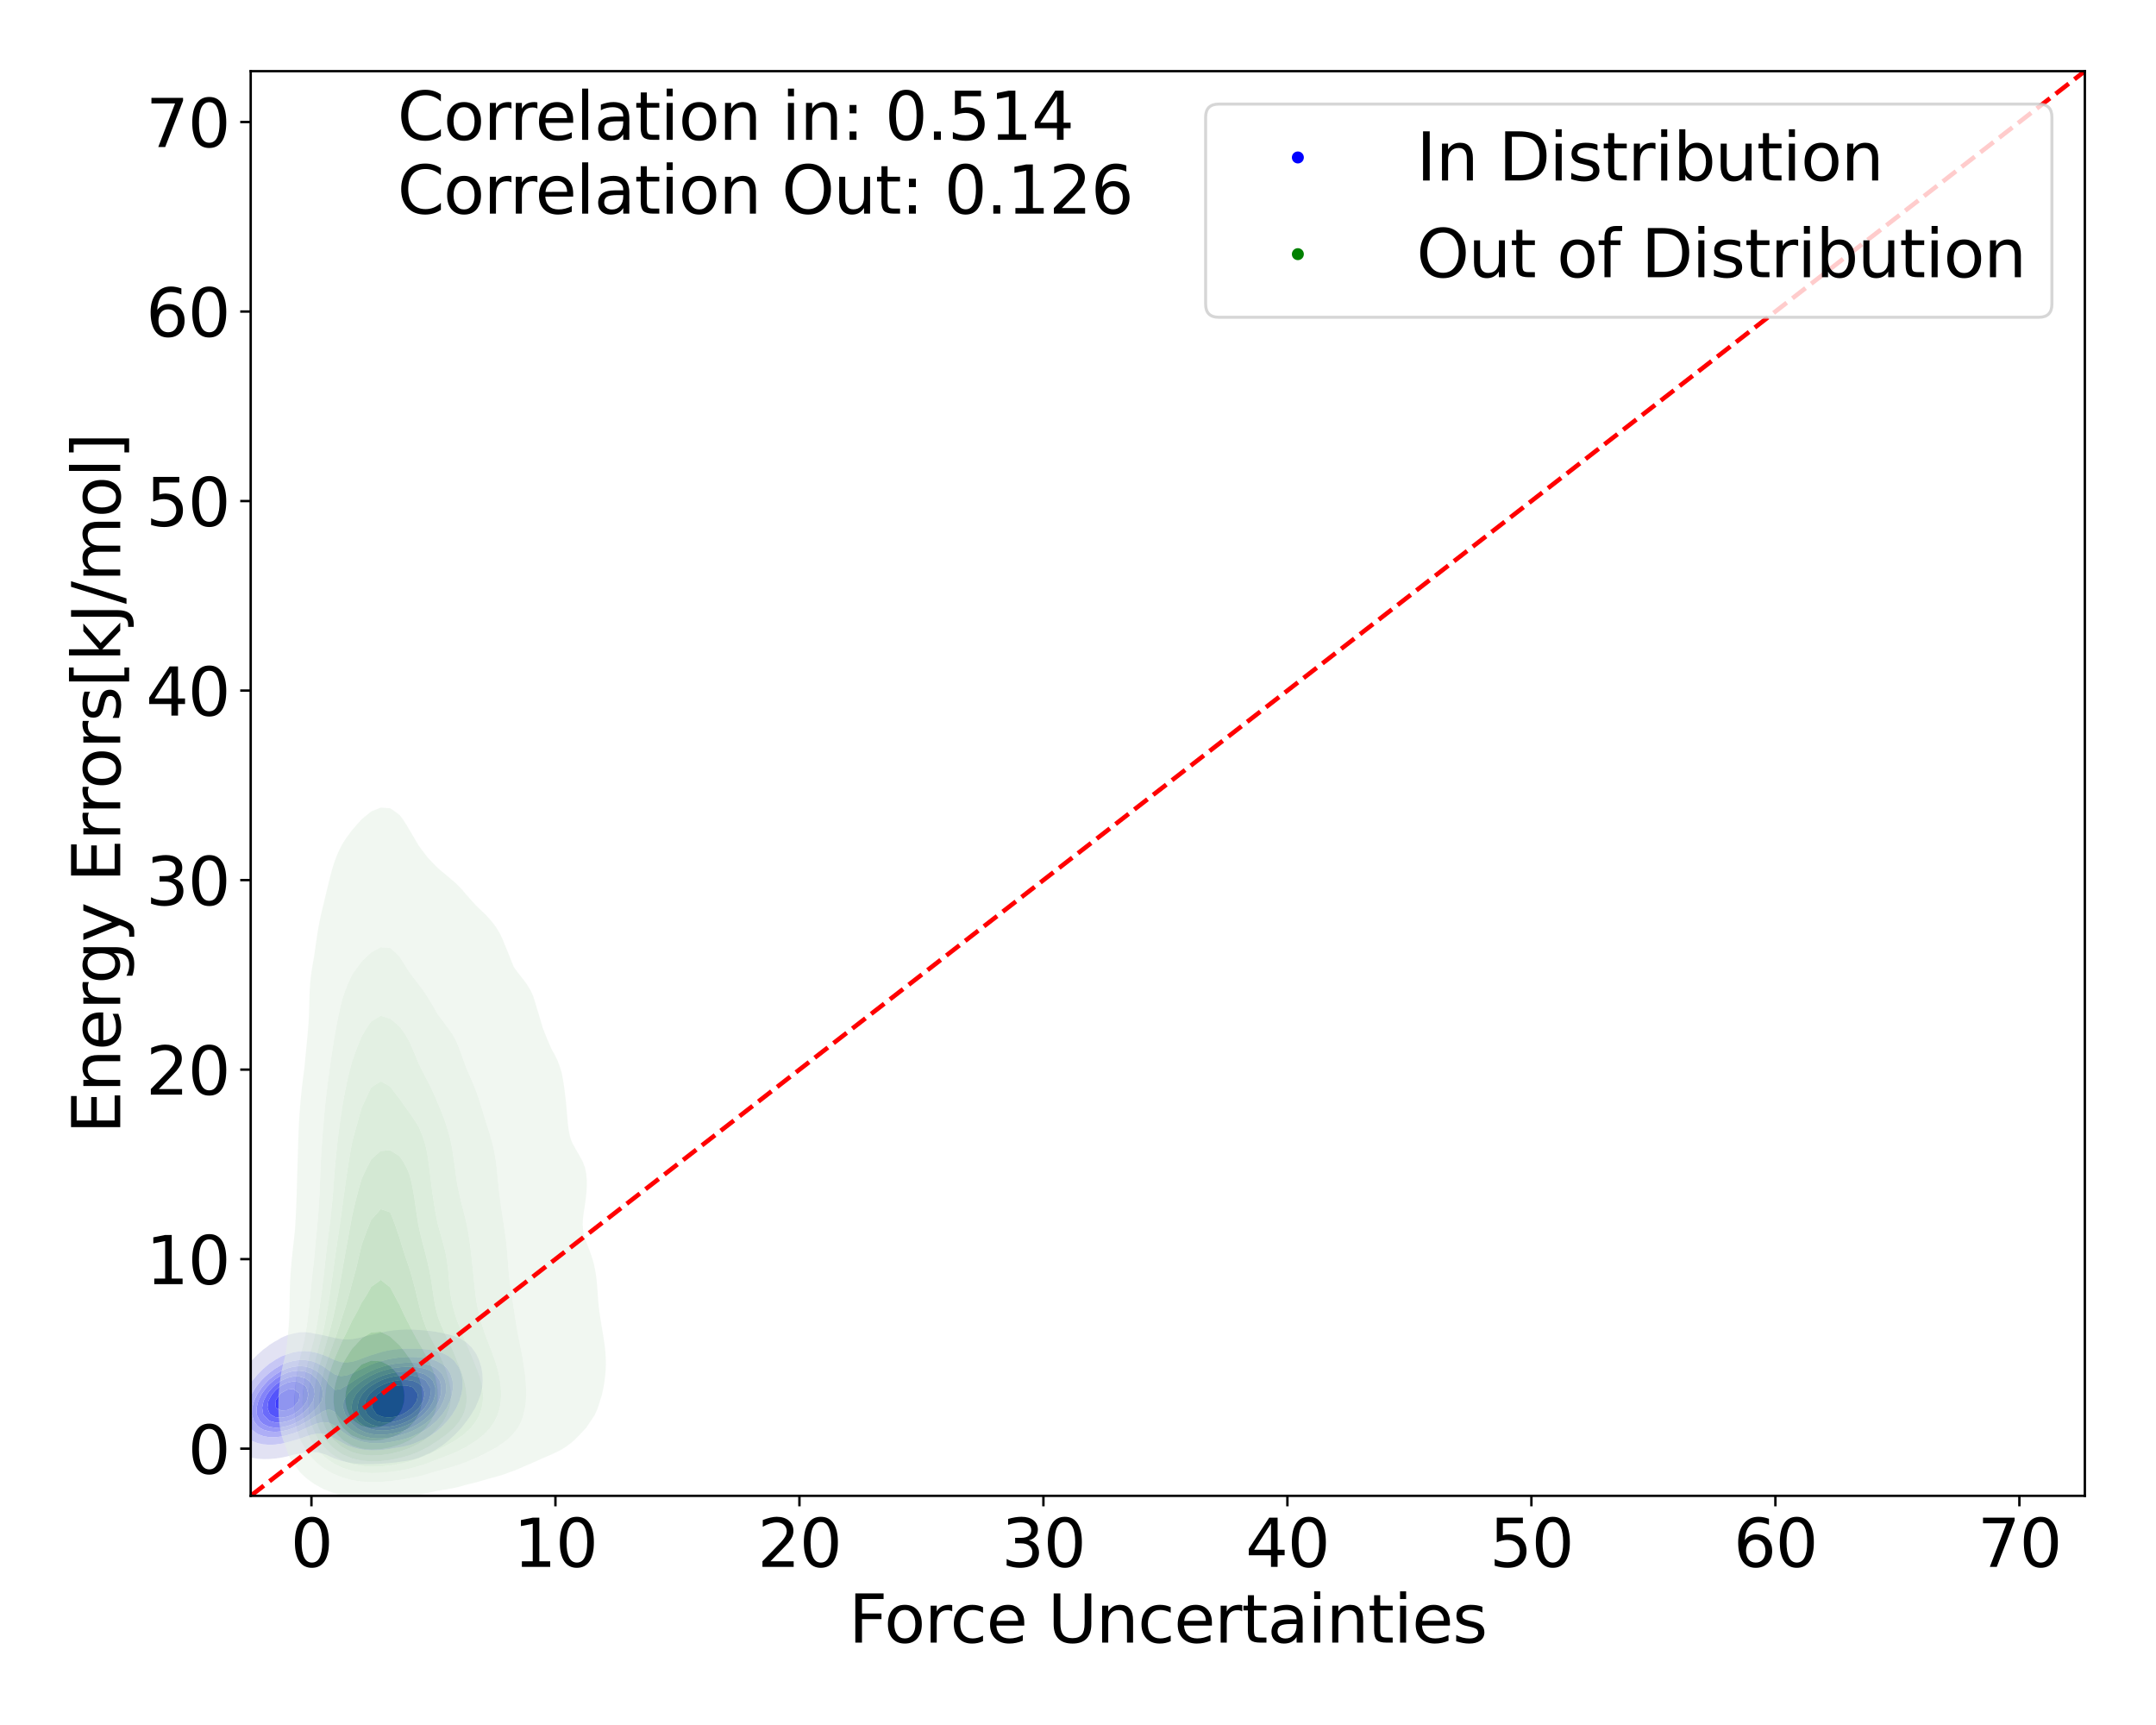<?xml version="1.0" encoding="utf-8" standalone="no"?>
<!DOCTYPE svg PUBLIC "-//W3C//DTD SVG 1.1//EN"
  "http://www.w3.org/Graphics/SVG/1.1/DTD/svg11.dtd">
<svg xmlns:xlink="http://www.w3.org/1999/xlink" width="720pt" height="576pt" viewBox="0 0 720 576" xmlns="http://www.w3.org/2000/svg" version="1.1">
 <defs>
  <style type="text/css">*{stroke-linejoin: round; stroke-linecap: butt}</style>
 </defs>
 <g id="figure_1">
  <g id="patch_1">
   <path d="M 0 576 
L 720 576 
L 720 0 
L 0 0 
z
" style="fill: #ffffff"/>
  </g>
  <g id="axes_1">
   <g id="patch_2">
    <path d="M 83.72 499.48 
L 696.24 499.48 
L 696.24 23.76 
L 83.72 23.76 
z
" style="fill: #ffffff"/>
   </g>
   <g id="QuadContourSet_1">
    <path d="M 115.835 488.218 
L 117.826 488.603 
L 119.818 488.808 
L 121.809 488.89 
L 123.8 488.887 
L 125.791 488.823 
L 127.783 488.715 
L 129.774 488.566 
L 131.765 488.361 
L 133.757 488.069 
L 133.859 488.049 
L 135.748 487.8 
L 137.739 487.407 
L 139.73 486.829 
L 141.722 485.988 
L 142.078 485.801 
L 143.713 485.128 
L 145.704 483.978 
L 146.31 483.553 
L 147.696 482.694 
L 149.407 481.305 
L 149.687 481.087 
L 151.678 479.29 
L 151.913 479.058 
L 153.669 477.212 
L 154.03 476.81 
L 155.661 474.742 
L 155.805 474.562 
L 157.37 472.314 
L 157.652 471.792 
L 158.715 470.066 
L 159.643 467.889 
L 159.68 467.819 
L 160.532 465.571 
L 161.003 463.323 
L 161.172 461.075 
L 161.082 458.827 
L 160.728 456.58 
L 160.047 454.332 
L 159.643 453.448 
L 159.032 452.084 
L 157.652 450.13 
L 157.404 449.836 
L 155.661 448.207 
L 154.676 447.588 
L 153.669 446.964 
L 151.678 446.102 
L 149.687 445.562 
L 148.505 445.341 
L 147.696 445.131 
L 145.704 444.741 
L 143.713 444.453 
L 141.722 444.236 
L 139.73 444.08 
L 137.739 443.987 
L 135.748 443.967 
L 133.757 444.031 
L 131.765 444.19 
L 129.774 444.454 
L 127.783 444.835 
L 125.791 445.341 
L 125.791 445.341 
L 123.8 445.774 
L 121.809 446.272 
L 119.818 446.765 
L 117.826 447.14 
L 115.835 447.279 
L 113.844 447.139 
L 111.852 446.779 
L 109.861 446.312 
L 107.87 445.846 
L 105.879 445.453 
L 105.091 445.341 
L 103.887 445.057 
L 101.896 444.828 
L 99.905 444.899 
L 97.913 445.32 
L 97.86 445.341 
L 95.922 445.838 
L 93.931 446.687 
L 92.486 447.588 
L 91.94 447.847 
L 89.948 449.099 
L 89.042 449.836 
L 87.957 450.595 
L 86.301 452.084 
L 85.966 452.365 
L 84.009 454.332 
L 83.974 454.367 
L 82.018 456.58 
L 81.983 456.622 
L 80.255 458.827 
L 79.992 459.22 
L 78.706 461.075 
L 78.001 462.357 
L 77.411 463.323 
L 76.314 465.571 
L 76.009 466.388 
L 75.345 467.819 
L 74.615 470.066 
L 74.181 472.314 
L 74.018 474.311 
L 73.987 474.562 
L 74.018 475.121 
L 74.086 476.81 
L 74.554 479.058 
L 75.649 481.305 
L 76.009 481.793 
L 77.566 483.553 
L 78.001 483.936 
L 79.992 485.273 
L 81.278 485.801 
L 81.983 486.123 
L 83.974 486.74 
L 85.966 487.07 
L 87.957 487.2 
L 89.948 487.176 
L 91.94 487.017 
L 93.931 486.725 
L 95.922 486.296 
L 97.709 485.801 
L 97.913 485.763 
L 99.905 485.385 
L 101.896 485.026 
L 103.887 484.818 
L 105.879 484.919 
L 107.87 485.381 
L 109.056 485.801 
L 109.861 486.166 
L 111.852 487.067 
L 113.844 487.733 
L 115.243 488.049 
z
M 118.856 483.553 
L 117.826 483.297 
L 115.835 482.551 
L 113.844 481.486 
L 113.533 481.305 
L 111.852 480.342 
L 109.861 479.296 
L 109.104 479.058 
L 107.87 478.73 
L 105.879 478.723 
L 104.08 479.058 
L 103.887 479.097 
L 101.896 479.776 
L 99.905 480.464 
L 97.913 481.058 
L 96.918 481.305 
L 95.922 481.618 
L 93.931 482.083 
L 91.94 482.357 
L 89.948 482.436 
L 87.957 482.292 
L 85.966 481.858 
L 84.598 481.305 
L 83.974 481.042 
L 81.983 479.658 
L 81.382 479.058 
L 79.992 476.81 
L 79.992 476.81 
L 79.354 474.562 
L 79.292 472.314 
L 79.671 470.066 
L 79.992 469.13 
L 80.363 467.819 
L 81.345 465.571 
L 81.983 464.488 
L 82.63 463.323 
L 83.974 461.433 
L 84.235 461.075 
L 85.966 459.025 
L 86.152 458.827 
L 87.957 457.018 
L 88.486 456.58 
L 89.948 455.343 
L 91.534 454.332 
L 91.94 454.045 
L 93.931 452.924 
L 95.922 452.183 
L 96.314 452.084 
L 97.913 451.568 
L 99.905 451.227 
L 101.896 451.149 
L 103.887 451.321 
L 105.879 451.753 
L 106.876 452.084 
L 107.87 452.398 
L 109.861 453.221 
L 111.852 454.145 
L 112.394 454.332 
L 113.844 454.802 
L 115.835 454.956 
L 117.826 454.652 
L 118.926 454.332 
L 119.818 454.043 
L 121.809 453.267 
L 123.8 452.563 
L 125.417 452.084 
L 125.791 451.949 
L 127.783 451.337 
L 129.774 450.894 
L 131.765 450.595 
L 133.757 450.413 
L 135.748 450.325 
L 137.739 450.313 
L 139.73 450.369 
L 141.722 450.498 
L 143.713 450.731 
L 145.704 451.122 
L 147.696 451.767 
L 148.373 452.084 
L 149.687 452.733 
L 151.671 454.332 
L 151.678 454.34 
L 153.273 456.58 
L 153.669 457.626 
L 154.117 458.827 
L 154.491 461.075 
L 154.473 463.323 
L 154.099 465.571 
L 153.669 466.872 
L 153.405 467.819 
L 152.422 470.066 
L 151.678 471.277 
L 151.065 472.314 
L 149.687 474.105 
L 149.318 474.562 
L 147.696 476.272 
L 147.112 476.81 
L 145.704 478.019 
L 144.187 479.058 
L 143.713 479.389 
L 141.722 480.553 
L 139.935 481.305 
L 139.73 481.404 
L 137.739 482.211 
L 135.748 482.796 
L 133.757 483.226 
L 131.765 483.546 
L 131.707 483.553 
L 129.774 483.893 
L 127.783 484.134 
L 125.791 484.268 
L 123.8 484.281 
L 121.809 484.146 
L 119.818 483.818 
z
" clip-path="url(#p04cccf432d)" style="fill: #e2e2f3"/>
    <path d="M 119.818 483.818 
L 121.809 484.146 
L 123.8 484.281 
L 125.791 484.268 
L 127.783 484.134 
L 129.774 483.893 
L 131.707 483.553 
L 131.765 483.546 
L 133.757 483.226 
L 135.748 482.796 
L 137.739 482.211 
L 139.73 481.404 
L 139.935 481.305 
L 141.722 480.553 
L 143.713 479.389 
L 144.187 479.058 
L 145.704 478.019 
L 147.112 476.81 
L 147.696 476.272 
L 149.318 474.562 
L 149.687 474.105 
L 151.065 472.314 
L 151.678 471.277 
L 152.422 470.066 
L 153.405 467.819 
L 153.669 466.872 
L 154.099 465.571 
L 154.473 463.323 
L 154.491 461.075 
L 154.117 458.827 
L 153.669 457.626 
L 153.273 456.58 
L 151.678 454.34 
L 151.671 454.332 
L 149.687 452.733 
L 148.373 452.084 
L 147.696 451.767 
L 145.704 451.122 
L 143.713 450.731 
L 141.722 450.498 
L 139.73 450.369 
L 137.739 450.313 
L 135.748 450.325 
L 133.757 450.413 
L 131.765 450.595 
L 129.774 450.894 
L 127.783 451.337 
L 125.791 451.949 
L 125.417 452.084 
L 123.8 452.563 
L 121.809 453.267 
L 119.818 454.043 
L 118.926 454.332 
L 117.826 454.652 
L 115.835 454.956 
L 113.844 454.802 
L 112.394 454.332 
L 111.852 454.145 
L 109.861 453.221 
L 107.87 452.398 
L 106.876 452.084 
L 105.879 451.753 
L 103.887 451.321 
L 101.896 451.149 
L 99.905 451.227 
L 97.913 451.568 
L 96.314 452.084 
L 95.922 452.183 
L 93.931 452.924 
L 91.94 454.045 
L 91.534 454.332 
L 89.948 455.343 
L 88.486 456.58 
L 87.957 457.018 
L 86.152 458.827 
L 85.966 459.025 
L 84.235 461.075 
L 83.974 461.433 
L 82.63 463.323 
L 81.983 464.488 
L 81.345 465.571 
L 80.363 467.819 
L 79.992 469.13 
L 79.671 470.066 
L 79.292 472.314 
L 79.354 474.562 
L 79.992 476.81 
L 79.992 476.81 
L 81.382 479.058 
L 81.983 479.658 
L 83.974 481.042 
L 84.598 481.305 
L 85.966 481.858 
L 87.957 482.292 
L 89.948 482.436 
L 91.94 482.357 
L 93.931 482.083 
L 95.922 481.618 
L 96.918 481.305 
L 97.913 481.058 
L 99.905 480.464 
L 101.896 479.776 
L 103.887 479.097 
L 104.08 479.058 
L 105.879 478.723 
L 107.87 478.73 
L 109.104 479.058 
L 109.861 479.296 
L 111.852 480.342 
L 113.533 481.305 
L 113.844 481.486 
L 115.835 482.551 
L 117.826 483.297 
L 118.856 483.553 
z
M 120.698 481.305 
L 119.818 481.078 
L 117.826 480.28 
L 115.835 479.11 
L 115.755 479.058 
L 113.844 477.653 
L 112.682 476.81 
L 111.852 476.114 
L 109.861 475.058 
L 107.87 474.851 
L 105.879 475.328 
L 103.887 476.126 
L 102.341 476.81 
L 101.896 477.004 
L 99.905 477.9 
L 97.913 478.63 
L 96.417 479.058 
L 95.922 479.221 
L 93.931 479.687 
L 91.94 479.918 
L 89.948 479.896 
L 87.957 479.559 
L 86.602 479.058 
L 85.966 478.788 
L 83.974 477.283 
L 83.547 476.81 
L 82.399 474.562 
L 82.087 472.314 
L 82.3 470.066 
L 82.934 467.819 
L 83.974 465.649 
L 84.01 465.571 
L 85.372 463.323 
L 85.966 462.543 
L 87.162 461.075 
L 87.957 460.217 
L 89.463 458.827 
L 89.948 458.396 
L 91.94 456.943 
L 92.592 456.58 
L 93.931 455.775 
L 95.922 454.94 
L 97.913 454.418 
L 98.577 454.332 
L 99.905 454.12 
L 101.896 454.127 
L 103.116 454.332 
L 103.887 454.455 
L 105.879 455.118 
L 107.87 456.192 
L 108.485 456.58 
L 109.861 457.624 
L 111.697 458.827 
L 111.852 458.944 
L 113.844 459.518 
L 115.835 459.237 
L 116.866 458.827 
L 117.826 458.473 
L 119.818 457.515 
L 121.809 456.612 
L 121.884 456.58 
L 123.8 455.68 
L 125.791 454.934 
L 127.783 454.368 
L 127.947 454.332 
L 129.774 453.843 
L 131.765 453.475 
L 133.757 453.243 
L 135.748 453.12 
L 137.739 453.094 
L 139.73 453.166 
L 141.722 453.363 
L 143.713 453.741 
L 145.518 454.332 
L 145.704 454.395 
L 147.696 455.46 
L 148.996 456.58 
L 149.687 457.491 
L 150.495 458.827 
L 151.15 461.075 
L 151.275 463.323 
L 150.992 465.571 
L 150.305 467.819 
L 149.687 469.073 
L 149.223 470.066 
L 147.696 472.314 
L 147.696 472.314 
L 145.704 474.543 
L 145.685 474.562 
L 143.713 476.28 
L 142.96 476.81 
L 141.722 477.656 
L 139.73 478.715 
L 138.922 479.058 
L 137.739 479.605 
L 135.748 480.329 
L 133.757 480.864 
L 131.765 481.263 
L 131.484 481.305 
L 129.774 481.632 
L 127.783 481.869 
L 125.791 481.96 
L 123.8 481.883 
L 121.809 481.598 
z
" clip-path="url(#p04cccf432d)" style="fill: #c7c7f5"/>
    <path d="M 121.809 481.598 
L 123.8 481.883 
L 125.791 481.96 
L 127.783 481.869 
L 129.774 481.632 
L 131.484 481.305 
L 131.765 481.263 
L 133.757 480.864 
L 135.748 480.329 
L 137.739 479.605 
L 138.922 479.058 
L 139.73 478.715 
L 141.722 477.656 
L 142.96 476.81 
L 143.713 476.28 
L 145.685 474.562 
L 145.704 474.543 
L 147.696 472.314 
L 147.696 472.314 
L 149.223 470.066 
L 149.687 469.073 
L 150.305 467.819 
L 150.992 465.571 
L 151.275 463.323 
L 151.15 461.075 
L 150.495 458.827 
L 149.687 457.491 
L 148.996 456.58 
L 147.696 455.46 
L 145.704 454.395 
L 145.518 454.332 
L 143.713 453.741 
L 141.722 453.363 
L 139.73 453.166 
L 137.739 453.094 
L 135.748 453.12 
L 133.757 453.243 
L 131.765 453.475 
L 129.774 453.843 
L 127.947 454.332 
L 127.783 454.368 
L 125.791 454.934 
L 123.8 455.68 
L 121.884 456.58 
L 121.809 456.612 
L 119.818 457.515 
L 117.826 458.473 
L 116.866 458.827 
L 115.835 459.237 
L 113.844 459.518 
L 111.852 458.944 
L 111.697 458.827 
L 109.861 457.624 
L 108.485 456.58 
L 107.87 456.192 
L 105.879 455.118 
L 103.887 454.455 
L 103.116 454.332 
L 101.896 454.127 
L 99.905 454.12 
L 98.577 454.332 
L 97.913 454.418 
L 95.922 454.94 
L 93.931 455.775 
L 92.592 456.58 
L 91.94 456.943 
L 89.948 458.396 
L 89.463 458.827 
L 87.957 460.217 
L 87.162 461.075 
L 85.966 462.543 
L 85.372 463.323 
L 84.01 465.571 
L 83.974 465.649 
L 82.934 467.819 
L 82.3 470.066 
L 82.087 472.314 
L 82.399 474.562 
L 83.547 476.81 
L 83.974 477.283 
L 85.966 478.788 
L 86.602 479.058 
L 87.957 479.559 
L 89.948 479.896 
L 91.94 479.918 
L 93.931 479.687 
L 95.922 479.221 
L 96.417 479.058 
L 97.913 478.63 
L 99.905 477.9 
L 101.896 477.004 
L 102.341 476.81 
L 103.887 476.126 
L 105.879 475.328 
L 107.87 474.851 
L 109.861 475.058 
L 111.852 476.114 
L 112.682 476.81 
L 113.844 477.653 
L 115.755 479.058 
L 115.835 479.11 
L 117.826 480.28 
L 119.818 481.078 
L 120.698 481.305 
z
M 120.025 479.058 
L 119.818 478.97 
L 117.826 477.827 
L 116.471 476.81 
L 115.835 476.182 
L 114.228 474.562 
L 113.844 473.983 
L 112.332 472.314 
L 111.852 471.506 
L 109.861 470.587 
L 107.87 471.299 
L 106.379 472.314 
L 105.879 472.549 
L 103.887 473.796 
L 102.663 474.562 
L 101.896 474.982 
L 99.905 476.014 
L 97.993 476.81 
L 97.913 476.844 
L 95.922 477.527 
L 93.931 477.955 
L 91.94 478.122 
L 89.948 477.978 
L 87.957 477.41 
L 86.874 476.81 
L 85.966 476.077 
L 84.794 474.562 
L 84.142 472.314 
L 84.223 470.066 
L 84.818 467.819 
L 85.899 465.571 
L 85.966 465.468 
L 87.389 463.323 
L 87.957 462.637 
L 89.413 461.075 
L 89.948 460.561 
L 91.94 458.992 
L 92.206 458.827 
L 93.931 457.754 
L 95.922 456.907 
L 97.165 456.58 
L 97.913 456.358 
L 99.905 456.123 
L 101.896 456.258 
L 103.106 456.58 
L 103.887 456.812 
L 105.879 457.897 
L 107.079 458.827 
L 107.87 459.71 
L 109.131 461.075 
L 109.861 462.271 
L 111.113 463.323 
L 111.852 464.11 
L 113.844 463.778 
L 114.422 463.323 
L 115.835 462.614 
L 117.826 461.291 
L 118.115 461.075 
L 119.818 459.994 
L 121.809 458.856 
L 121.863 458.827 
L 123.8 457.806 
L 125.791 456.981 
L 127.026 456.58 
L 127.783 456.308 
L 129.774 455.758 
L 131.765 455.379 
L 133.757 455.138 
L 135.748 455.013 
L 137.739 454.999 
L 139.73 455.11 
L 141.722 455.394 
L 143.713 455.943 
L 145.084 456.58 
L 145.704 456.938 
L 147.696 458.827 
L 147.696 458.827 
L 148.75 461.075 
L 149.052 463.323 
L 148.83 465.571 
L 148.133 467.819 
L 147.696 468.67 
L 146.995 470.066 
L 145.704 471.834 
L 145.331 472.314 
L 143.713 473.961 
L 143.026 474.562 
L 141.722 475.577 
L 139.73 476.79 
L 139.693 476.81 
L 137.739 477.833 
L 135.748 478.606 
L 134.229 479.058 
L 133.757 479.216 
L 131.765 479.737 
L 129.774 480.089 
L 127.783 480.285 
L 125.791 480.315 
L 123.8 480.146 
L 121.809 479.722 
z
" clip-path="url(#p04cccf432d)" style="fill: #aeaef6"/>
    <path d="M 121.809 479.722 
L 123.8 480.146 
L 125.791 480.315 
L 127.783 480.285 
L 129.774 480.089 
L 131.765 479.737 
L 133.757 479.216 
L 134.229 479.058 
L 135.748 478.606 
L 137.739 477.833 
L 139.693 476.81 
L 139.73 476.79 
L 141.722 475.577 
L 143.026 474.562 
L 143.713 473.961 
L 145.331 472.314 
L 145.704 471.834 
L 146.995 470.066 
L 147.696 468.67 
L 148.133 467.819 
L 148.83 465.571 
L 149.052 463.323 
L 148.75 461.075 
L 147.696 458.827 
L 147.696 458.827 
L 145.704 456.938 
L 145.084 456.58 
L 143.713 455.943 
L 141.722 455.394 
L 139.73 455.11 
L 137.739 454.999 
L 135.748 455.013 
L 133.757 455.138 
L 131.765 455.379 
L 129.774 455.758 
L 127.783 456.308 
L 127.026 456.58 
L 125.791 456.981 
L 123.8 457.806 
L 121.863 458.827 
L 121.809 458.856 
L 119.818 459.994 
L 118.115 461.075 
L 117.826 461.291 
L 115.835 462.614 
L 114.422 463.323 
L 113.844 463.778 
L 111.852 464.11 
L 111.113 463.323 
L 109.861 462.271 
L 109.131 461.075 
L 107.87 459.71 
L 107.079 458.827 
L 105.879 457.897 
L 103.887 456.812 
L 103.106 456.58 
L 101.896 456.258 
L 99.905 456.123 
L 97.913 456.358 
L 97.165 456.58 
L 95.922 456.907 
L 93.931 457.754 
L 92.206 458.827 
L 91.94 458.992 
L 89.948 460.561 
L 89.413 461.075 
L 87.957 462.637 
L 87.389 463.323 
L 85.966 465.468 
L 85.899 465.571 
L 84.818 467.819 
L 84.223 470.066 
L 84.142 472.314 
L 84.794 474.562 
L 85.966 476.077 
L 86.874 476.81 
L 87.957 477.41 
L 89.948 477.978 
L 91.94 478.122 
L 93.931 477.955 
L 95.922 477.527 
L 97.913 476.844 
L 97.993 476.81 
L 99.905 476.014 
L 101.896 474.982 
L 102.663 474.562 
L 103.887 473.796 
L 105.879 472.549 
L 106.379 472.314 
L 107.87 471.299 
L 109.861 470.587 
L 111.852 471.506 
L 112.332 472.314 
L 113.844 473.983 
L 114.228 474.562 
L 115.835 476.182 
L 116.471 476.81 
L 117.826 477.827 
L 119.818 478.97 
L 120.025 479.058 
z
M 125.783 479.058 
L 123.8 478.804 
L 121.809 478.234 
L 119.818 477.263 
L 119.122 476.81 
L 117.826 475.688 
L 116.708 474.562 
L 115.835 473.146 
L 115.272 472.314 
L 114.561 470.066 
L 114.703 467.819 
L 115.835 465.872 
L 115.981 465.571 
L 117.826 463.595 
L 118.071 463.323 
L 119.818 461.905 
L 120.927 461.075 
L 121.809 460.502 
L 123.8 459.363 
L 124.942 458.827 
L 125.791 458.429 
L 127.783 457.682 
L 129.774 457.139 
L 131.765 456.76 
L 133.244 456.58 
L 133.757 456.508 
L 135.748 456.368 
L 137.739 456.372 
L 139.73 456.546 
L 139.91 456.58 
L 141.722 456.935 
L 143.713 457.705 
L 145.346 458.827 
L 145.704 459.221 
L 146.902 461.075 
L 147.396 463.323 
L 147.247 465.571 
L 146.573 467.819 
L 145.704 469.429 
L 145.359 470.066 
L 143.713 472.141 
L 143.563 472.314 
L 141.722 474.001 
L 140.988 474.562 
L 139.73 475.427 
L 137.739 476.509 
L 137.057 476.81 
L 135.748 477.396 
L 133.757 478.078 
L 131.765 478.571 
L 129.774 478.903 
L 127.969 479.058 
L 127.783 479.076 
L 125.791 479.059 
z
M 86.854 474.562 
L 85.966 472.855 
L 85.759 472.314 
L 85.682 470.066 
L 85.966 468.973 
L 86.248 467.819 
L 87.328 465.571 
L 87.957 464.657 
L 88.951 463.323 
L 89.948 462.246 
L 91.242 461.075 
L 91.94 460.502 
L 93.931 459.236 
L 94.843 458.827 
L 95.922 458.333 
L 97.913 457.804 
L 99.905 457.658 
L 101.896 457.939 
L 103.887 458.754 
L 104.006 458.827 
L 105.879 460.503 
L 106.391 461.075 
L 107.529 463.323 
L 107.87 465.571 
L 107.431 467.819 
L 105.879 469.979 
L 105.823 470.066 
L 103.887 471.865 
L 103.399 472.314 
L 101.896 473.365 
L 99.924 474.562 
L 99.905 474.572 
L 97.913 475.523 
L 95.922 476.204 
L 93.931 476.62 
L 91.94 476.736 
L 89.948 476.45 
L 87.957 475.536 
z
" clip-path="url(#p04cccf432d)" style="fill: #9999f7"/>
    <path d="M 125.791 479.059 
L 127.783 479.076 
L 127.969 479.058 
L 129.774 478.903 
L 131.765 478.571 
L 133.757 478.078 
L 135.748 477.396 
L 137.057 476.81 
L 137.739 476.509 
L 139.73 475.427 
L 140.988 474.562 
L 141.722 474.001 
L 143.563 472.314 
L 143.713 472.141 
L 145.359 470.066 
L 145.704 469.429 
L 146.573 467.819 
L 147.247 465.571 
L 147.396 463.323 
L 146.902 461.075 
L 145.704 459.221 
L 145.346 458.827 
L 143.713 457.705 
L 141.722 456.935 
L 139.91 456.58 
L 139.73 456.546 
L 137.739 456.372 
L 135.748 456.368 
L 133.757 456.508 
L 133.244 456.58 
L 131.765 456.76 
L 129.774 457.139 
L 127.783 457.682 
L 125.791 458.429 
L 124.942 458.827 
L 123.8 459.363 
L 121.809 460.502 
L 120.927 461.075 
L 119.818 461.905 
L 118.071 463.323 
L 117.826 463.595 
L 115.981 465.571 
L 115.835 465.872 
L 114.703 467.819 
L 114.561 470.066 
L 115.272 472.314 
L 115.835 473.146 
L 116.708 474.562 
L 117.826 475.688 
L 119.122 476.81 
L 119.818 477.263 
L 121.809 478.234 
L 123.8 478.804 
L 125.783 479.058 
z
M 122.836 476.81 
L 121.809 476.319 
L 119.818 474.873 
L 119.474 474.562 
L 117.953 472.314 
L 117.826 471.803 
L 117.37 470.066 
L 117.688 467.819 
L 117.826 467.563 
L 118.83 465.571 
L 119.818 464.469 
L 120.89 463.323 
L 121.809 462.588 
L 123.8 461.205 
L 124.018 461.075 
L 125.791 460.133 
L 127.783 459.324 
L 129.431 458.827 
L 129.774 458.722 
L 131.765 458.279 
L 133.757 458.008 
L 135.748 457.896 
L 137.739 457.953 
L 139.73 458.229 
L 141.722 458.827 
L 141.722 458.827 
L 143.713 460.163 
L 144.538 461.075 
L 145.41 463.323 
L 145.392 465.571 
L 144.736 467.819 
L 143.713 469.619 
L 143.451 470.066 
L 141.722 472.053 
L 141.466 472.314 
L 139.73 473.725 
L 138.462 474.562 
L 137.739 474.994 
L 135.748 475.958 
L 133.757 476.681 
L 133.282 476.81 
L 131.765 477.232 
L 129.774 477.575 
L 127.783 477.703 
L 125.791 477.588 
L 123.8 477.171 
z
M 87.957 475.536 
L 89.948 476.45 
L 91.94 476.736 
L 93.931 476.62 
L 95.922 476.204 
L 97.913 475.523 
L 99.905 474.572 
L 99.924 474.562 
L 101.896 473.365 
L 103.399 472.314 
L 103.887 471.865 
L 105.823 470.066 
L 105.879 469.979 
L 107.431 467.819 
L 107.87 465.571 
L 107.529 463.323 
L 106.391 461.075 
L 105.879 460.503 
L 104.006 458.827 
L 103.887 458.754 
L 101.896 457.939 
L 99.905 457.658 
L 97.913 457.804 
L 95.922 458.333 
L 94.843 458.827 
L 93.931 459.236 
L 91.94 460.502 
L 91.242 461.075 
L 89.948 462.246 
L 88.951 463.323 
L 87.957 464.657 
L 87.328 465.571 
L 86.248 467.819 
L 85.966 468.973 
L 85.682 470.066 
L 85.759 472.314 
L 85.966 472.855 
L 86.854 474.562 
z
M 90.364 474.562 
L 89.948 474.396 
L 87.957 472.396 
L 87.908 472.314 
L 87.533 470.066 
L 87.957 468.008 
L 87.996 467.819 
L 89.14 465.571 
L 89.948 464.501 
L 90.974 463.323 
L 91.94 462.43 
L 93.829 461.075 
L 93.931 461.009 
L 95.922 460.095 
L 97.913 459.616 
L 99.905 459.607 
L 101.896 460.2 
L 103.218 461.075 
L 103.887 461.884 
L 104.757 463.323 
L 105.097 465.571 
L 104.544 467.819 
L 103.887 468.809 
L 103.068 470.066 
L 101.896 471.175 
L 100.554 472.314 
L 99.905 472.744 
L 97.913 473.826 
L 96.021 474.562 
L 95.922 474.598 
L 93.931 474.988 
L 91.94 474.979 
z
" clip-path="url(#p04cccf432d)" style="fill: #8383f8"/>
    <path d="M 123.8 477.171 
L 125.791 477.588 
L 127.783 477.703 
L 129.774 477.575 
L 131.765 477.232 
L 133.282 476.81 
L 133.757 476.681 
L 135.748 475.958 
L 137.739 474.994 
L 138.462 474.562 
L 139.73 473.725 
L 141.466 472.314 
L 141.722 472.053 
L 143.451 470.066 
L 143.713 469.619 
L 144.736 467.819 
L 145.392 465.571 
L 145.41 463.323 
L 144.538 461.075 
L 143.713 460.163 
L 141.722 458.827 
L 141.722 458.827 
L 139.73 458.229 
L 137.739 457.953 
L 135.748 457.896 
L 133.757 458.008 
L 131.765 458.279 
L 129.774 458.722 
L 129.431 458.827 
L 127.783 459.324 
L 125.791 460.133 
L 124.018 461.075 
L 123.8 461.205 
L 121.809 462.588 
L 120.89 463.323 
L 119.818 464.469 
L 118.83 465.571 
L 117.826 467.563 
L 117.688 467.819 
L 117.37 470.066 
L 117.826 471.803 
L 117.953 472.314 
L 119.474 474.562 
L 119.818 474.873 
L 121.809 476.319 
L 122.836 476.81 
z
M 121.908 474.562 
L 121.809 474.472 
L 120.03 472.314 
L 119.818 471.604 
L 119.383 470.066 
L 119.699 467.819 
L 119.818 467.597 
L 120.909 465.571 
L 121.809 464.603 
L 123.132 463.323 
L 123.8 462.833 
L 125.791 461.603 
L 126.875 461.075 
L 127.783 460.676 
L 129.774 460.015 
L 131.765 459.562 
L 133.757 459.292 
L 135.748 459.202 
L 137.739 459.325 
L 139.73 459.756 
L 141.722 460.689 
L 142.227 461.075 
L 143.672 463.323 
L 143.713 463.843 
L 143.827 465.571 
L 143.713 465.967 
L 143.193 467.819 
L 141.852 470.066 
L 141.722 470.216 
L 139.73 472.257 
L 139.666 472.314 
L 137.739 473.671 
L 136.133 474.562 
L 135.748 474.756 
L 133.757 475.543 
L 131.765 476.09 
L 129.774 476.415 
L 127.783 476.493 
L 125.791 476.265 
L 123.8 475.637 
z
M 91.94 474.979 
L 93.931 474.988 
L 95.922 474.598 
L 96.021 474.562 
L 97.913 473.826 
L 99.905 472.744 
L 100.554 472.314 
L 101.896 471.175 
L 103.068 470.066 
L 103.887 468.809 
L 104.544 467.819 
L 105.097 465.571 
L 104.757 463.323 
L 103.887 461.884 
L 103.218 461.075 
L 101.896 460.2 
L 99.905 459.607 
L 97.913 459.616 
L 95.922 460.095 
L 93.931 461.009 
L 93.829 461.075 
L 91.94 462.43 
L 90.974 463.323 
L 89.948 464.501 
L 89.14 465.571 
L 87.996 467.819 
L 87.957 468.008 
L 87.533 470.066 
L 87.908 472.314 
L 87.957 472.396 
L 89.948 474.396 
L 90.364 474.562 
z
M 90.301 472.314 
L 89.948 471.813 
L 89.301 470.066 
L 89.614 467.819 
L 89.948 467.151 
L 90.834 465.571 
L 91.94 464.301 
L 93.013 463.323 
L 93.931 462.657 
L 95.922 461.692 
L 97.913 461.239 
L 99.905 461.465 
L 101.896 462.747 
L 102.38 463.323 
L 102.968 465.571 
L 102.455 467.819 
L 101.896 468.658 
L 100.881 470.066 
L 99.905 470.914 
L 97.913 472.314 
L 97.913 472.314 
L 95.922 473.081 
L 93.931 473.421 
L 91.94 473.2 
z
" clip-path="url(#p04cccf432d)" style="fill: #6b6bfa"/>
    <path d="M 123.8 475.637 
L 125.791 476.265 
L 127.783 476.493 
L 129.774 476.415 
L 131.765 476.09 
L 133.757 475.543 
L 135.748 474.756 
L 136.133 474.562 
L 137.739 473.671 
L 139.666 472.314 
L 139.73 472.257 
L 141.722 470.216 
L 141.852 470.066 
L 143.193 467.819 
L 143.713 465.967 
L 143.827 465.571 
L 143.713 463.843 
L 143.672 463.323 
L 142.227 461.075 
L 141.722 460.689 
L 139.73 459.756 
L 137.739 459.325 
L 135.748 459.202 
L 133.757 459.292 
L 131.765 459.562 
L 129.774 460.015 
L 127.783 460.676 
L 126.875 461.075 
L 125.791 461.603 
L 123.8 462.833 
L 123.132 463.323 
L 121.809 464.603 
L 120.909 465.571 
L 119.818 467.597 
L 119.699 467.819 
L 119.383 470.066 
L 119.818 471.604 
L 120.03 472.314 
L 121.809 474.472 
L 121.908 474.562 
z
M 125.702 474.562 
L 123.8 473.447 
L 122.6 472.314 
L 121.809 470.371 
L 121.704 470.066 
L 121.809 469.23 
L 121.989 467.819 
L 123.327 465.571 
L 123.8 465.107 
L 125.791 463.439 
L 125.961 463.323 
L 127.783 462.37 
L 129.774 461.604 
L 131.765 461.078 
L 131.785 461.075 
L 133.757 460.809 
L 135.748 460.769 
L 137.739 461.01 
L 137.964 461.075 
L 139.73 461.846 
L 141.327 463.323 
L 141.722 464.771 
L 141.878 465.571 
L 141.722 466.2 
L 141.318 467.819 
L 139.89 470.066 
L 139.73 470.231 
L 137.739 472.017 
L 137.343 472.314 
L 135.748 473.247 
L 133.757 474.128 
L 132.357 474.562 
L 131.765 474.728 
L 129.774 475.01 
L 127.783 474.987 
L 125.791 474.596 
z
M 91.94 473.2 
L 93.931 473.421 
L 95.922 473.081 
L 97.913 472.314 
L 97.913 472.314 
L 99.905 470.914 
L 100.881 470.066 
L 101.896 468.658 
L 102.455 467.819 
L 102.968 465.571 
L 102.38 463.323 
L 101.896 462.747 
L 99.905 461.465 
L 97.913 461.239 
L 95.922 461.692 
L 93.931 462.657 
L 93.013 463.323 
L 91.94 464.301 
L 90.834 465.571 
L 89.948 467.151 
L 89.614 467.819 
L 89.301 470.066 
L 89.948 471.813 
L 90.301 472.314 
z
M 92.139 470.066 
L 91.94 467.819 
L 93.422 465.571 
L 93.931 465.115 
L 95.922 464.016 
L 97.913 463.765 
L 99.905 465.218 
L 100.097 465.571 
L 99.905 466.925 
L 99.749 467.819 
L 97.913 469.923 
L 97.723 470.066 
L 95.922 470.847 
L 93.931 471.009 
z
" clip-path="url(#p04cccf432d)" style="fill: #5454fb"/>
    <path d="M 125.791 474.596 
L 127.783 474.987 
L 129.774 475.01 
L 131.765 474.728 
L 132.357 474.562 
L 133.757 474.128 
L 135.748 473.247 
L 137.343 472.314 
L 137.739 472.017 
L 139.73 470.231 
L 139.89 470.066 
L 141.318 467.819 
L 141.722 466.2 
L 141.878 465.571 
L 141.722 464.771 
L 141.327 463.323 
L 139.73 461.846 
L 137.964 461.075 
L 137.739 461.01 
L 135.748 460.769 
L 133.757 460.809 
L 131.785 461.075 
L 131.765 461.078 
L 129.774 461.604 
L 127.783 462.37 
L 125.961 463.323 
L 125.791 463.439 
L 123.8 465.107 
L 123.327 465.571 
L 121.989 467.819 
L 121.809 469.23 
L 121.704 470.066 
L 121.809 470.371 
L 122.6 472.314 
L 123.8 473.447 
L 125.702 474.562 
z
M 125.791 472.314 
L 125.791 472.314 
L 124.305 470.066 
L 124.509 467.819 
L 125.791 465.927 
L 126.079 465.571 
L 127.783 464.383 
L 129.774 463.343 
L 129.832 463.323 
L 131.765 462.807 
L 133.757 462.559 
L 135.748 462.639 
L 137.739 463.181 
L 137.994 463.323 
L 139.566 465.571 
L 139.178 467.819 
L 137.739 469.921 
L 137.625 470.066 
L 135.748 471.462 
L 134.287 472.314 
L 133.757 472.55 
L 131.765 473.113 
L 129.774 473.327 
L 127.783 473.108 
z
M 93.931 471.009 
L 95.922 470.847 
L 97.723 470.066 
L 97.913 469.923 
L 99.749 467.819 
L 99.905 466.925 
L 100.097 465.571 
L 99.905 465.218 
L 97.913 463.765 
L 95.922 464.016 
L 93.931 465.115 
L 93.422 465.571 
L 91.94 467.819 
L 92.139 470.066 
z
" clip-path="url(#p04cccf432d)" style="fill: #3a3afc"/>
    <path d="M 127.783 473.108 
L 129.774 473.327 
L 131.765 473.113 
L 133.757 472.55 
L 134.287 472.314 
L 135.748 471.462 
L 137.625 470.066 
L 137.739 469.921 
L 139.178 467.819 
L 139.566 465.571 
L 137.994 463.323 
L 137.739 463.181 
L 135.748 462.639 
L 133.757 462.559 
L 131.765 462.807 
L 129.832 463.323 
L 129.774 463.343 
L 127.783 464.383 
L 126.079 465.571 
L 125.791 465.927 
L 124.509 467.819 
L 124.305 470.066 
L 125.791 472.314 
L 125.791 472.314 
z
" clip-path="url(#p04cccf432d)" style="fill: #1616fe"/>
   </g>
   <g id="QuadContourSet_2">
    <path d="M 120.771 500.344 
L 123.953 500.476 
L 127.134 500.421 
L 130.316 500.191 
L 131.514 500.054 
L 133.497 499.906 
L 136.678 499.591 
L 139.86 499.139 
L 143.041 498.485 
L 145.354 497.937 
L 146.222 497.781 
L 149.404 497.263 
L 152.585 496.638 
L 155.54 495.82 
L 155.767 495.77 
L 158.948 494.988 
L 162.129 494.081 
L 163.4 493.704 
L 165.311 493.21 
L 168.492 492.246 
L 170.254 491.587 
L 171.673 491.085 
L 174.855 489.739 
L 175.484 489.47 
L 178.036 488.347 
L 180.31 487.354 
L 181.218 486.924 
L 184.399 485.55 
L 185.09 485.237 
L 187.58 483.989 
L 188.95 483.12 
L 190.762 481.762 
L 191.689 481.003 
L 193.776 478.887 
L 193.943 478.678 
L 195.745 476.77 
L 197.124 474.722 
L 197.184 474.653 
L 198.582 472.536 
L 199.532 470.42 
L 200.218 468.303 
L 200.306 467.956 
L 200.873 466.186 
L 201.383 464.07 
L 201.771 461.953 
L 202.06 459.836 
L 202.249 457.719 
L 202.333 455.603 
L 202.304 453.486 
L 202.166 451.369 
L 201.935 449.252 
L 201.634 447.136 
L 201.289 445.019 
L 200.929 442.902 
L 200.582 440.785 
L 200.306 438.923 
L 200.264 438.669 
L 199.985 436.552 
L 199.78 434.435 
L 199.623 432.319 
L 199.478 430.202 
L 199.303 428.085 
L 199.058 425.968 
L 198.709 423.852 
L 198.23 421.735 
L 197.607 419.618 
L 197.124 418.239 
L 196.854 417.501 
L 196.04 415.385 
L 195.294 413.268 
L 194.776 411.151 
L 194.581 409.035 
L 194.676 406.918 
L 194.948 404.801 
L 195.278 402.684 
L 195.586 400.568 
L 195.823 398.451 
L 195.961 396.334 
L 195.97 394.217 
L 195.802 392.101 
L 195.383 389.984 
L 194.599 387.867 
L 193.943 386.674 
L 193.441 385.751 
L 192.205 383.634 
L 191.065 381.517 
L 190.762 380.794 
L 190.338 379.4 
L 189.915 377.284 
L 189.644 375.167 
L 189.448 373.05 
L 189.27 370.933 
L 189.078 368.817 
L 188.859 366.7 
L 188.607 364.583 
L 188.32 362.466 
L 187.985 360.35 
L 187.58 358.233 
L 187.58 358.233 
L 186.955 356.116 
L 186.131 354 
L 185.08 351.883 
L 184.399 350.693 
L 183.962 349.766 
L 183.031 347.649 
L 182.158 345.533 
L 181.322 343.416 
L 181.218 343.145 
L 180.685 341.299 
L 180.057 339.182 
L 179.425 337.066 
L 178.793 334.949 
L 178.137 332.832 
L 178.036 332.527 
L 177.186 330.716 
L 175.907 328.599 
L 174.855 327.187 
L 174.304 326.482 
L 172.642 324.365 
L 171.673 323.023 
L 171.332 322.249 
L 170.469 320.132 
L 169.636 318.015 
L 168.764 315.898 
L 168.492 315.292 
L 167.917 313.782 
L 166.917 311.665 
L 165.622 309.548 
L 165.311 309.11 
L 163.991 307.432 
L 162.129 305.356 
L 162.083 305.315 
L 159.815 303.198 
L 158.948 302.335 
L 157.807 301.081 
L 155.91 298.965 
L 155.767 298.808 
L 154.136 296.848 
L 152.585 295.283 
L 152.004 294.731 
L 149.503 292.614 
L 149.404 292.534 
L 146.974 290.498 
L 146.222 289.832 
L 144.749 288.381 
L 143.041 286.571 
L 142.787 286.264 
L 141.152 284.147 
L 139.86 282.396 
L 139.636 282.031 
L 138.396 279.914 
L 137.133 277.797 
L 136.678 277.031 
L 135.904 275.681 
L 134.53 273.564 
L 133.497 272.195 
L 132.567 271.447 
L 130.316 269.891 
L 127.134 269.675 
L 123.953 270.96 
L 123.367 271.447 
L 120.771 273.551 
L 120.761 273.564 
L 118.902 275.681 
L 117.59 277.174 
L 117.121 277.797 
L 115.573 279.914 
L 114.409 281.707 
L 114.228 282.031 
L 113.148 284.147 
L 112.248 286.264 
L 111.496 288.381 
L 111.227 289.238 
L 110.862 290.498 
L 110.296 292.614 
L 109.763 294.731 
L 109.243 296.848 
L 108.732 298.965 
L 108.235 301.081 
L 108.046 301.9 
L 107.722 303.198 
L 107.217 305.315 
L 106.763 307.432 
L 106.363 309.548 
L 106.01 311.665 
L 105.689 313.782 
L 105.385 315.898 
L 105.087 318.015 
L 104.865 319.604 
L 104.766 320.132 
L 104.383 322.249 
L 104.044 324.365 
L 103.766 326.482 
L 103.558 328.599 
L 103.421 330.716 
L 103.34 332.832 
L 103.289 334.949 
L 103.239 337.066 
L 103.163 339.182 
L 103.049 341.299 
L 102.897 343.416 
L 102.714 345.533 
L 102.512 347.649 
L 102.303 349.766 
L 102.096 351.883 
L 101.895 354 
L 101.705 356.116 
L 101.683 356.37 
L 101.426 358.233 
L 101.156 360.35 
L 100.905 362.466 
L 100.672 364.583 
L 100.459 366.7 
L 100.267 368.817 
L 100.099 370.933 
L 99.955 373.05 
L 99.834 375.167 
L 99.735 377.284 
L 99.653 379.4 
L 99.583 381.517 
L 99.518 383.634 
L 99.456 385.751 
L 99.394 387.867 
L 99.331 389.984 
L 99.269 392.101 
L 99.207 394.217 
L 99.146 396.334 
L 99.083 398.451 
L 99.013 400.568 
L 98.932 402.684 
L 98.839 404.801 
L 98.731 406.918 
L 98.612 409.035 
L 98.502 410.853 
L 98.471 411.151 
L 98.236 413.268 
L 97.998 415.385 
L 97.762 417.501 
L 97.536 419.618 
L 97.328 421.735 
L 97.146 423.852 
L 96.997 425.968 
L 96.884 428.085 
L 96.806 430.202 
L 96.757 432.319 
L 96.726 434.435 
L 96.694 436.552 
L 96.643 438.669 
L 96.554 440.785 
L 96.416 442.902 
L 96.225 445.019 
L 95.992 447.136 
L 95.731 449.252 
L 95.459 451.369 
L 95.32 452.422 
L 95.036 453.486 
L 94.497 455.603 
L 94.041 457.719 
L 93.669 459.836 
L 93.38 461.953 
L 93.17 464.07 
L 93.032 466.186 
L 92.965 468.303 
L 92.97 470.42 
L 93.052 472.536 
L 93.224 474.653 
L 93.506 476.77 
L 93.934 478.887 
L 94.564 481.003 
L 95.32 482.791 
L 95.404 483.12 
L 96.083 485.237 
L 97.12 487.354 
L 98.502 489.228 
L 98.645 489.47 
L 100.183 491.587 
L 101.683 493.013 
L 102.451 493.704 
L 104.865 495.465 
L 105.486 495.82 
L 108.046 497.239 
L 109.892 497.937 
L 111.227 498.505 
L 114.409 499.461 
L 117.59 499.984 
L 118.447 500.054 
z
M 115.721 493.704 
L 114.409 493.375 
L 111.227 492.079 
L 110.33 491.587 
L 108.046 490.258 
L 106.971 489.47 
L 104.865 487.57 
L 104.648 487.354 
L 102.835 485.237 
L 101.683 483.186 
L 101.641 483.12 
L 100.487 481.003 
L 99.701 478.887 
L 99.162 476.77 
L 98.799 474.653 
L 98.566 472.536 
L 98.502 471.493 
L 98.391 470.42 
L 98.323 468.303 
L 98.394 466.186 
L 98.502 465.06 
L 98.558 464.07 
L 98.75 461.953 
L 99.016 459.836 
L 99.352 457.719 
L 99.754 455.603 
L 100.213 453.486 
L 100.72 451.369 
L 101.26 449.252 
L 101.683 447.61 
L 101.766 447.136 
L 102.102 445.019 
L 102.418 442.902 
L 102.708 440.785 
L 102.97 438.669 
L 103.207 436.552 
L 103.425 434.435 
L 103.632 432.319 
L 103.837 430.202 
L 104.047 428.085 
L 104.266 425.968 
L 104.501 423.852 
L 104.753 421.735 
L 104.865 420.841 
L 104.969 419.618 
L 105.158 417.501 
L 105.357 415.385 
L 105.562 413.268 
L 105.769 411.151 
L 105.971 409.035 
L 106.161 406.918 
L 106.332 404.801 
L 106.479 402.684 
L 106.601 400.568 
L 106.702 398.451 
L 106.789 396.334 
L 106.871 394.217 
L 106.955 392.101 
L 107.047 389.984 
L 107.151 387.867 
L 107.267 385.751 
L 107.395 383.634 
L 107.535 381.517 
L 107.688 379.4 
L 107.855 377.284 
L 108.042 375.167 
L 108.046 375.122 
L 108.211 373.05 
L 108.401 370.933 
L 108.613 368.817 
L 108.845 366.7 
L 109.092 364.583 
L 109.351 362.466 
L 109.619 360.35 
L 109.896 358.233 
L 110.184 356.116 
L 110.484 354 
L 110.799 351.883 
L 111.13 349.766 
L 111.227 349.169 
L 111.474 347.649 
L 111.832 345.533 
L 112.209 343.416 
L 112.605 341.299 
L 113.026 339.182 
L 113.482 337.066 
L 113.984 334.949 
L 114.409 333.321 
L 114.569 332.832 
L 115.315 330.716 
L 116.155 328.599 
L 117.098 326.482 
L 117.59 325.44 
L 118.348 324.365 
L 119.898 322.249 
L 120.771 321.067 
L 121.753 320.132 
L 123.953 318.022 
L 123.966 318.015 
L 127.134 316.283 
L 130.316 316.534 
L 132.029 318.015 
L 133.497 319.514 
L 133.884 320.132 
L 135.195 322.249 
L 136.54 324.365 
L 136.678 324.56 
L 138.093 326.482 
L 139.736 328.599 
L 139.86 328.75 
L 141.34 330.716 
L 142.736 332.832 
L 143.041 333.331 
L 144.043 334.949 
L 145.27 337.066 
L 146.222 338.768 
L 146.542 339.182 
L 148.173 341.299 
L 149.404 343.049 
L 149.717 343.416 
L 151.234 345.533 
L 152.348 347.649 
L 152.585 348.232 
L 153.233 349.766 
L 154.024 351.883 
L 154.775 354 
L 155.537 356.116 
L 155.767 356.715 
L 156.431 358.233 
L 157.375 360.35 
L 158.271 362.466 
L 158.948 364.199 
L 159.085 364.583 
L 159.827 366.7 
L 160.515 368.817 
L 161.165 370.933 
L 161.794 373.05 
L 162.129 374.181 
L 162.444 375.167 
L 163.124 377.284 
L 163.781 379.4 
L 164.379 381.517 
L 164.885 383.634 
L 165.283 385.751 
L 165.311 385.94 
L 165.617 387.867 
L 165.876 389.984 
L 166.092 392.101 
L 166.294 394.217 
L 166.507 396.334 
L 166.743 398.451 
L 167.007 400.568 
L 167.297 402.684 
L 167.607 404.801 
L 167.928 406.918 
L 168.248 409.035 
L 168.492 410.746 
L 168.561 411.151 
L 168.874 413.268 
L 169.125 415.385 
L 169.325 417.501 
L 169.49 419.618 
L 169.643 421.735 
L 169.807 423.852 
L 170.002 425.968 
L 170.243 428.085 
L 170.532 430.202 
L 170.857 432.319 
L 171.196 434.435 
L 171.524 436.552 
L 171.673 437.569 
L 171.845 438.669 
L 172.168 440.785 
L 172.503 442.902 
L 172.87 445.019 
L 173.278 447.136 
L 173.712 449.252 
L 174.141 451.369 
L 174.531 453.486 
L 174.855 455.603 
L 174.855 455.603 
L 175.195 457.719 
L 175.444 459.836 
L 175.611 461.953 
L 175.7 464.07 
L 175.697 466.186 
L 175.575 468.303 
L 175.282 470.42 
L 174.855 472.11 
L 174.769 472.536 
L 174.071 474.653 
L 172.96 476.77 
L 171.673 478.419 
L 171.318 478.887 
L 169.089 481.003 
L 168.492 481.443 
L 166.081 483.12 
L 165.311 483.561 
L 162.212 485.237 
L 162.129 485.277 
L 158.948 486.805 
L 157.705 487.354 
L 155.767 488.174 
L 152.585 489.298 
L 152.003 489.47 
L 149.404 490.272 
L 146.222 491.151 
L 144.711 491.587 
L 143.041 492.109 
L 139.86 492.988 
L 136.678 493.6 
L 135.975 493.704 
L 133.497 494.157 
L 130.316 494.582 
L 127.134 494.827 
L 123.953 494.88 
L 120.771 494.721 
L 117.59 494.246 
z
" clip-path="url(#p04cccf432d)" style="fill: #e5f0e5; fill-opacity: 0.5"/>
    <path d="M 117.59 494.246 
L 120.771 494.721 
L 123.953 494.88 
L 127.134 494.827 
L 130.316 494.582 
L 133.497 494.157 
L 135.975 493.704 
L 136.678 493.6 
L 139.86 492.988 
L 143.041 492.109 
L 144.711 491.587 
L 146.222 491.151 
L 149.404 490.272 
L 152.003 489.47 
L 152.585 489.298 
L 155.767 488.174 
L 157.705 487.354 
L 158.948 486.805 
L 162.129 485.277 
L 162.212 485.237 
L 165.311 483.561 
L 166.081 483.12 
L 168.492 481.443 
L 169.089 481.003 
L 171.318 478.887 
L 171.673 478.419 
L 172.96 476.77 
L 174.071 474.653 
L 174.769 472.536 
L 174.855 472.11 
L 175.282 470.42 
L 175.575 468.303 
L 175.697 466.186 
L 175.7 464.07 
L 175.611 461.953 
L 175.444 459.836 
L 175.195 457.719 
L 174.855 455.603 
L 174.855 455.603 
L 174.531 453.486 
L 174.141 451.369 
L 173.712 449.252 
L 173.278 447.136 
L 172.87 445.019 
L 172.503 442.902 
L 172.168 440.785 
L 171.845 438.669 
L 171.673 437.569 
L 171.524 436.552 
L 171.196 434.435 
L 170.857 432.319 
L 170.532 430.202 
L 170.243 428.085 
L 170.002 425.968 
L 169.807 423.852 
L 169.643 421.735 
L 169.49 419.618 
L 169.325 417.501 
L 169.125 415.385 
L 168.874 413.268 
L 168.561 411.151 
L 168.492 410.746 
L 168.248 409.035 
L 167.928 406.918 
L 167.607 404.801 
L 167.297 402.684 
L 167.007 400.568 
L 166.743 398.451 
L 166.507 396.334 
L 166.294 394.217 
L 166.092 392.101 
L 165.876 389.984 
L 165.617 387.867 
L 165.311 385.94 
L 165.283 385.751 
L 164.885 383.634 
L 164.379 381.517 
L 163.781 379.4 
L 163.124 377.284 
L 162.444 375.167 
L 162.129 374.181 
L 161.794 373.05 
L 161.165 370.933 
L 160.515 368.817 
L 159.827 366.7 
L 159.085 364.583 
L 158.948 364.199 
L 158.271 362.466 
L 157.375 360.35 
L 156.431 358.233 
L 155.767 356.715 
L 155.537 356.116 
L 154.775 354 
L 154.024 351.883 
L 153.233 349.766 
L 152.585 348.232 
L 152.348 347.649 
L 151.234 345.533 
L 149.717 343.416 
L 149.404 343.049 
L 148.173 341.299 
L 146.542 339.182 
L 146.222 338.768 
L 145.27 337.066 
L 144.043 334.949 
L 143.041 333.331 
L 142.736 332.832 
L 141.34 330.716 
L 139.86 328.75 
L 139.736 328.599 
L 138.093 326.482 
L 136.678 324.56 
L 136.54 324.365 
L 135.195 322.249 
L 133.884 320.132 
L 133.497 319.514 
L 132.029 318.015 
L 130.316 316.534 
L 127.134 316.283 
L 123.966 318.015 
L 123.953 318.022 
L 121.753 320.132 
L 120.771 321.067 
L 119.898 322.249 
L 118.348 324.365 
L 117.59 325.44 
L 117.098 326.482 
L 116.155 328.599 
L 115.315 330.716 
L 114.569 332.832 
L 114.409 333.321 
L 113.984 334.949 
L 113.482 337.066 
L 113.026 339.182 
L 112.605 341.299 
L 112.209 343.416 
L 111.832 345.533 
L 111.474 347.649 
L 111.227 349.169 
L 111.13 349.766 
L 110.799 351.883 
L 110.484 354 
L 110.184 356.116 
L 109.896 358.233 
L 109.619 360.35 
L 109.351 362.466 
L 109.092 364.583 
L 108.845 366.7 
L 108.613 368.817 
L 108.401 370.933 
L 108.211 373.05 
L 108.046 375.122 
L 108.042 375.167 
L 107.855 377.284 
L 107.688 379.4 
L 107.535 381.517 
L 107.395 383.634 
L 107.267 385.751 
L 107.151 387.867 
L 107.047 389.984 
L 106.955 392.101 
L 106.871 394.217 
L 106.789 396.334 
L 106.702 398.451 
L 106.601 400.568 
L 106.479 402.684 
L 106.332 404.801 
L 106.161 406.918 
L 105.971 409.035 
L 105.769 411.151 
L 105.562 413.268 
L 105.357 415.385 
L 105.158 417.501 
L 104.969 419.618 
L 104.865 420.841 
L 104.753 421.735 
L 104.501 423.852 
L 104.266 425.968 
L 104.047 428.085 
L 103.837 430.202 
L 103.632 432.319 
L 103.425 434.435 
L 103.207 436.552 
L 102.97 438.669 
L 102.708 440.785 
L 102.418 442.902 
L 102.102 445.019 
L 101.766 447.136 
L 101.683 447.61 
L 101.26 449.252 
L 100.72 451.369 
L 100.213 453.486 
L 99.754 455.603 
L 99.352 457.719 
L 99.016 459.836 
L 98.75 461.953 
L 98.558 464.07 
L 98.502 465.06 
L 98.394 466.186 
L 98.323 468.303 
L 98.391 470.42 
L 98.502 471.493 
L 98.566 472.536 
L 98.799 474.653 
L 99.162 476.77 
L 99.701 478.887 
L 100.487 481.003 
L 101.641 483.12 
L 101.683 483.186 
L 102.835 485.237 
L 104.648 487.354 
L 104.865 487.57 
L 106.971 489.47 
L 108.046 490.258 
L 110.33 491.587 
L 111.227 492.079 
L 114.409 493.375 
L 115.721 493.704 
z
M 120.402 491.587 
L 117.59 491.15 
L 114.409 490.129 
L 113.066 489.47 
L 111.227 488.527 
L 109.493 487.354 
L 108.046 486.19 
L 107.021 485.237 
L 105.265 483.12 
L 104.865 482.488 
L 103.896 481.003 
L 102.898 478.887 
L 102.219 476.77 
L 101.766 474.653 
L 101.683 474.08 
L 101.374 472.536 
L 101.131 470.42 
L 101.048 468.303 
L 101.107 466.186 
L 101.298 464.07 
L 101.617 461.953 
L 101.683 461.619 
L 101.93 459.836 
L 102.295 457.719 
L 102.729 455.603 
L 103.222 453.486 
L 103.76 451.369 
L 104.328 449.252 
L 104.865 447.288 
L 104.897 447.136 
L 105.31 445.019 
L 105.703 442.902 
L 106.069 440.785 
L 106.408 438.669 
L 106.721 436.552 
L 107.016 434.435 
L 107.298 432.319 
L 107.574 430.202 
L 107.848 428.085 
L 108.046 426.549 
L 108.107 425.968 
L 108.329 423.852 
L 108.555 421.735 
L 108.789 419.618 
L 109.035 417.501 
L 109.292 415.385 
L 109.559 413.268 
L 109.829 411.151 
L 110.096 409.035 
L 110.351 406.918 
L 110.59 404.801 
L 110.809 402.684 
L 111.009 400.568 
L 111.193 398.451 
L 111.227 398.034 
L 111.353 396.334 
L 111.508 394.217 
L 111.669 392.101 
L 111.841 389.984 
L 112.026 387.867 
L 112.227 385.751 
L 112.443 383.634 
L 112.677 381.517 
L 112.927 379.4 
L 113.195 377.284 
L 113.479 375.167 
L 113.78 373.05 
L 114.097 370.933 
L 114.409 368.953 
L 114.432 368.817 
L 114.806 366.7 
L 115.203 364.583 
L 115.629 362.466 
L 116.088 360.35 
L 116.586 358.233 
L 117.127 356.116 
L 117.59 354.427 
L 117.734 354 
L 118.472 351.883 
L 119.265 349.766 
L 120.113 347.649 
L 120.771 346.094 
L 121.101 345.533 
L 122.382 343.416 
L 123.791 341.299 
L 123.953 341.073 
L 127.134 339.182 
L 130.316 340.112 
L 131.737 341.299 
L 133.497 342.846 
L 133.947 343.416 
L 135.406 345.533 
L 136.634 347.649 
L 136.678 347.735 
L 137.584 349.766 
L 138.47 351.883 
L 139.349 354 
L 139.86 355.173 
L 140.301 356.116 
L 141.356 358.233 
L 142.467 360.35 
L 143.041 361.404 
L 143.561 362.466 
L 144.568 364.583 
L 145.51 366.7 
L 146.222 368.404 
L 146.399 368.817 
L 147.281 370.933 
L 148.107 373.05 
L 148.854 375.167 
L 149.404 376.964 
L 149.515 377.284 
L 150.128 379.4 
L 150.617 381.517 
L 151.011 383.634 
L 151.344 385.751 
L 151.643 387.867 
L 151.929 389.984 
L 152.215 392.101 
L 152.512 394.217 
L 152.585 394.713 
L 152.89 396.334 
L 153.329 398.451 
L 153.817 400.568 
L 154.348 402.684 
L 154.896 404.801 
L 155.425 406.918 
L 155.767 408.415 
L 155.896 409.035 
L 156.3 411.151 
L 156.645 413.268 
L 156.944 415.385 
L 157.209 417.501 
L 157.453 419.618 
L 157.682 421.735 
L 157.901 423.852 
L 158.114 425.968 
L 158.325 428.085 
L 158.545 430.202 
L 158.791 432.319 
L 158.948 433.456 
L 159.093 434.435 
L 159.477 436.552 
L 159.945 438.669 
L 160.499 440.785 
L 161.128 442.902 
L 161.814 445.019 
L 162.129 445.922 
L 162.604 447.136 
L 163.442 449.252 
L 164.252 451.369 
L 165.009 453.486 
L 165.311 454.398 
L 165.71 455.603 
L 166.315 457.719 
L 166.789 459.836 
L 167.12 461.953 
L 167.306 464.07 
L 167.336 466.186 
L 167.189 468.303 
L 166.821 470.42 
L 166.158 472.536 
L 165.311 474.23 
L 165.117 474.653 
L 163.726 476.77 
L 162.129 478.442 
L 161.712 478.887 
L 159.091 481.003 
L 158.948 481.098 
L 155.767 483.118 
L 155.763 483.12 
L 152.585 484.735 
L 151.429 485.237 
L 149.404 486.046 
L 146.222 487.243 
L 145.956 487.354 
L 143.041 488.512 
L 140.118 489.47 
L 139.86 489.557 
L 136.678 490.442 
L 133.497 491.065 
L 130.316 491.502 
L 129.267 491.587 
L 127.134 491.802 
L 123.953 491.871 
L 120.771 491.655 
z
" clip-path="url(#p04cccf432d)" style="fill: #d7e9d7; fill-opacity: 0.5"/>
    <path d="M 120.771 491.655 
L 123.953 491.871 
L 127.134 491.802 
L 129.267 491.587 
L 130.316 491.502 
L 133.497 491.065 
L 136.678 490.442 
L 139.86 489.557 
L 140.118 489.47 
L 143.041 488.512 
L 145.956 487.354 
L 146.222 487.243 
L 149.404 486.046 
L 151.429 485.237 
L 152.585 484.735 
L 155.763 483.12 
L 155.767 483.118 
L 158.948 481.098 
L 159.091 481.003 
L 161.712 478.887 
L 162.129 478.442 
L 163.726 476.77 
L 165.117 474.653 
L 165.311 474.23 
L 166.158 472.536 
L 166.821 470.42 
L 167.189 468.303 
L 167.336 466.186 
L 167.306 464.07 
L 167.12 461.953 
L 166.789 459.836 
L 166.315 457.719 
L 165.71 455.603 
L 165.311 454.398 
L 165.009 453.486 
L 164.252 451.369 
L 163.442 449.252 
L 162.604 447.136 
L 162.129 445.922 
L 161.814 445.019 
L 161.128 442.902 
L 160.499 440.785 
L 159.945 438.669 
L 159.477 436.552 
L 159.093 434.435 
L 158.948 433.456 
L 158.791 432.319 
L 158.545 430.202 
L 158.325 428.085 
L 158.114 425.968 
L 157.901 423.852 
L 157.682 421.735 
L 157.453 419.618 
L 157.209 417.501 
L 156.944 415.385 
L 156.645 413.268 
L 156.3 411.151 
L 155.896 409.035 
L 155.767 408.415 
L 155.425 406.918 
L 154.896 404.801 
L 154.348 402.684 
L 153.817 400.568 
L 153.329 398.451 
L 152.89 396.334 
L 152.585 394.713 
L 152.512 394.217 
L 152.215 392.101 
L 151.929 389.984 
L 151.643 387.867 
L 151.344 385.751 
L 151.011 383.634 
L 150.617 381.517 
L 150.128 379.4 
L 149.515 377.284 
L 149.404 376.964 
L 148.854 375.167 
L 148.107 373.05 
L 147.281 370.933 
L 146.399 368.817 
L 146.222 368.404 
L 145.51 366.7 
L 144.568 364.583 
L 143.561 362.466 
L 143.041 361.404 
L 142.467 360.35 
L 141.356 358.233 
L 140.301 356.116 
L 139.86 355.173 
L 139.349 354 
L 138.47 351.883 
L 137.584 349.766 
L 136.678 347.735 
L 136.634 347.649 
L 135.406 345.533 
L 133.947 343.416 
L 133.497 342.846 
L 131.737 341.299 
L 130.316 340.112 
L 127.134 339.182 
L 123.953 341.073 
L 123.791 341.299 
L 122.382 343.416 
L 121.101 345.533 
L 120.771 346.094 
L 120.113 347.649 
L 119.265 349.766 
L 118.472 351.883 
L 117.734 354 
L 117.59 354.427 
L 117.127 356.116 
L 116.586 358.233 
L 116.088 360.35 
L 115.629 362.466 
L 115.203 364.583 
L 114.806 366.7 
L 114.432 368.817 
L 114.409 368.953 
L 114.097 370.933 
L 113.78 373.05 
L 113.479 375.167 
L 113.195 377.284 
L 112.927 379.4 
L 112.677 381.517 
L 112.443 383.634 
L 112.227 385.751 
L 112.026 387.867 
L 111.841 389.984 
L 111.669 392.101 
L 111.508 394.217 
L 111.353 396.334 
L 111.227 398.034 
L 111.193 398.451 
L 111.009 400.568 
L 110.809 402.684 
L 110.59 404.801 
L 110.351 406.918 
L 110.096 409.035 
L 109.829 411.151 
L 109.559 413.268 
L 109.292 415.385 
L 109.035 417.501 
L 108.789 419.618 
L 108.555 421.735 
L 108.329 423.852 
L 108.107 425.968 
L 108.046 426.549 
L 107.848 428.085 
L 107.574 430.202 
L 107.298 432.319 
L 107.016 434.435 
L 106.721 436.552 
L 106.408 438.669 
L 106.069 440.785 
L 105.703 442.902 
L 105.31 445.019 
L 104.897 447.136 
L 104.865 447.288 
L 104.328 449.252 
L 103.76 451.369 
L 103.222 453.486 
L 102.729 455.603 
L 102.295 457.719 
L 101.93 459.836 
L 101.683 461.619 
L 101.617 461.953 
L 101.298 464.07 
L 101.107 466.186 
L 101.048 468.303 
L 101.131 470.42 
L 101.374 472.536 
L 101.683 474.08 
L 101.766 474.653 
L 102.219 476.77 
L 102.898 478.887 
L 103.896 481.003 
L 104.865 482.488 
L 105.265 483.12 
L 107.021 485.237 
L 108.046 486.19 
L 109.493 487.354 
L 111.227 488.527 
L 113.066 489.47 
L 114.409 490.129 
L 117.59 491.15 
L 120.402 491.587 
z
M 120.571 489.47 
L 117.59 488.921 
L 114.409 487.713 
L 113.753 487.354 
L 111.227 485.825 
L 110.458 485.237 
L 108.209 483.12 
L 108.046 482.929 
L 106.507 481.003 
L 105.343 478.887 
L 104.865 477.668 
L 104.471 476.77 
L 103.797 474.653 
L 103.365 472.536 
L 103.122 470.42 
L 103.033 468.303 
L 103.08 466.186 
L 103.25 464.07 
L 103.538 461.953 
L 103.937 459.836 
L 104.441 457.719 
L 104.865 456.191 
L 104.994 455.603 
L 105.495 453.486 
L 106.038 451.369 
L 106.608 449.252 
L 107.185 447.136 
L 107.751 445.019 
L 108.046 443.836 
L 108.251 442.902 
L 108.672 440.785 
L 109.063 438.669 
L 109.428 436.552 
L 109.772 434.435 
L 110.102 432.319 
L 110.421 430.202 
L 110.731 428.085 
L 111.035 425.968 
L 111.227 424.606 
L 111.332 423.852 
L 111.62 421.735 
L 111.911 419.618 
L 112.212 417.501 
L 112.521 415.385 
L 112.838 413.268 
L 113.156 411.151 
L 113.469 409.035 
L 113.772 406.918 
L 114.064 404.801 
L 114.344 402.684 
L 114.409 402.173 
L 114.629 400.568 
L 114.915 398.451 
L 115.206 396.334 
L 115.505 394.217 
L 115.813 392.101 
L 116.134 389.984 
L 116.467 387.867 
L 116.815 385.751 
L 117.18 383.634 
L 117.568 381.517 
L 117.59 381.399 
L 118.117 379.4 
L 118.695 377.284 
L 119.285 375.167 
L 119.881 373.05 
L 120.48 370.933 
L 120.771 369.908 
L 121.279 368.817 
L 122.253 366.7 
L 123.239 364.583 
L 123.953 363.109 
L 124.935 362.466 
L 127.134 361.081 
L 129.712 362.466 
L 130.316 362.794 
L 131.631 364.583 
L 133.29 366.7 
L 133.497 366.947 
L 134.734 368.817 
L 136.306 370.933 
L 136.678 371.399 
L 137.798 373.05 
L 139.179 375.167 
L 139.86 376.298 
L 140.307 377.284 
L 141.146 379.4 
L 141.832 381.517 
L 142.369 383.634 
L 142.779 385.751 
L 143.041 387.494 
L 143.097 387.867 
L 143.374 389.984 
L 143.631 392.101 
L 143.889 394.217 
L 144.157 396.334 
L 144.442 398.451 
L 144.744 400.568 
L 145.071 402.684 
L 145.428 404.801 
L 145.825 406.918 
L 146.222 408.813 
L 146.279 409.035 
L 146.867 411.151 
L 147.479 413.268 
L 148.074 415.385 
L 148.607 417.501 
L 149.043 419.618 
L 149.37 421.735 
L 149.404 422.039 
L 149.632 423.852 
L 149.833 425.968 
L 150.011 428.085 
L 150.211 430.202 
L 150.478 432.319 
L 150.846 434.435 
L 151.329 436.552 
L 151.918 438.669 
L 152.585 440.785 
L 152.585 440.785 
L 153.421 442.902 
L 154.274 445.019 
L 155.117 447.136 
L 155.767 448.805 
L 155.96 449.252 
L 156.898 451.369 
L 157.8 453.486 
L 158.646 455.603 
L 158.948 456.411 
L 159.484 457.719 
L 160.23 459.836 
L 160.804 461.953 
L 161.177 464.07 
L 161.325 466.186 
L 161.221 468.303 
L 160.826 470.42 
L 160.08 472.536 
L 158.948 474.556 
L 158.894 474.653 
L 157.266 476.77 
L 155.767 478.19 
L 155.02 478.887 
L 152.585 480.637 
L 152.055 481.003 
L 149.404 482.485 
L 148.301 483.12 
L 146.222 484.139 
L 144.069 485.237 
L 143.041 485.707 
L 139.86 487.028 
L 138.857 487.354 
L 136.678 488.054 
L 133.497 488.811 
L 130.316 489.337 
L 128.944 489.47 
L 127.134 489.675 
L 123.953 489.755 
L 120.771 489.512 
z
" clip-path="url(#p04cccf432d)" style="fill: #c9e3c9; fill-opacity: 0.5"/>
    <path d="M 120.771 489.512 
L 123.953 489.755 
L 127.134 489.675 
L 128.944 489.47 
L 130.316 489.337 
L 133.497 488.811 
L 136.678 488.054 
L 138.857 487.354 
L 139.86 487.028 
L 143.041 485.707 
L 144.069 485.237 
L 146.222 484.139 
L 148.301 483.12 
L 149.404 482.485 
L 152.055 481.003 
L 152.585 480.637 
L 155.02 478.887 
L 155.767 478.19 
L 157.266 476.77 
L 158.894 474.653 
L 158.948 474.556 
L 160.08 472.536 
L 160.826 470.42 
L 161.221 468.303 
L 161.325 466.186 
L 161.177 464.07 
L 160.804 461.953 
L 160.23 459.836 
L 159.484 457.719 
L 158.948 456.411 
L 158.646 455.603 
L 157.8 453.486 
L 156.898 451.369 
L 155.96 449.252 
L 155.767 448.805 
L 155.117 447.136 
L 154.274 445.019 
L 153.421 442.902 
L 152.585 440.785 
L 152.585 440.785 
L 151.918 438.669 
L 151.329 436.552 
L 150.846 434.435 
L 150.478 432.319 
L 150.211 430.202 
L 150.011 428.085 
L 149.833 425.968 
L 149.632 423.852 
L 149.404 422.039 
L 149.37 421.735 
L 149.043 419.618 
L 148.607 417.501 
L 148.074 415.385 
L 147.479 413.268 
L 146.867 411.151 
L 146.279 409.035 
L 146.222 408.813 
L 145.825 406.918 
L 145.428 404.801 
L 145.071 402.684 
L 144.744 400.568 
L 144.442 398.451 
L 144.157 396.334 
L 143.889 394.217 
L 143.631 392.101 
L 143.374 389.984 
L 143.097 387.867 
L 143.041 387.494 
L 142.779 385.751 
L 142.369 383.634 
L 141.832 381.517 
L 141.146 379.4 
L 140.307 377.284 
L 139.86 376.298 
L 139.179 375.167 
L 137.798 373.05 
L 136.678 371.399 
L 136.306 370.933 
L 134.734 368.817 
L 133.497 366.947 
L 133.29 366.7 
L 131.631 364.583 
L 130.316 362.794 
L 129.712 362.466 
L 127.134 361.081 
L 124.935 362.466 
L 123.953 363.109 
L 123.239 364.583 
L 122.253 366.7 
L 121.279 368.817 
L 120.771 369.908 
L 120.48 370.933 
L 119.881 373.05 
L 119.285 375.167 
L 118.695 377.284 
L 118.117 379.4 
L 117.59 381.399 
L 117.568 381.517 
L 117.18 383.634 
L 116.815 385.751 
L 116.467 387.867 
L 116.134 389.984 
L 115.813 392.101 
L 115.505 394.217 
L 115.206 396.334 
L 114.915 398.451 
L 114.629 400.568 
L 114.409 402.173 
L 114.344 402.684 
L 114.064 404.801 
L 113.772 406.918 
L 113.469 409.035 
L 113.156 411.151 
L 112.838 413.268 
L 112.521 415.385 
L 112.212 417.501 
L 111.911 419.618 
L 111.62 421.735 
L 111.332 423.852 
L 111.227 424.606 
L 111.035 425.968 
L 110.731 428.085 
L 110.421 430.202 
L 110.102 432.319 
L 109.772 434.435 
L 109.428 436.552 
L 109.063 438.669 
L 108.672 440.785 
L 108.251 442.902 
L 108.046 443.836 
L 107.751 445.019 
L 107.185 447.136 
L 106.608 449.252 
L 106.038 451.369 
L 105.495 453.486 
L 104.994 455.603 
L 104.865 456.191 
L 104.441 457.719 
L 103.937 459.836 
L 103.538 461.953 
L 103.25 464.07 
L 103.08 466.186 
L 103.033 468.303 
L 103.122 470.42 
L 103.365 472.536 
L 103.797 474.653 
L 104.471 476.77 
L 104.865 477.668 
L 105.343 478.887 
L 106.507 481.003 
L 108.046 482.929 
L 108.209 483.12 
L 110.458 485.237 
L 111.227 485.825 
L 113.753 487.354 
L 114.409 487.713 
L 117.59 488.921 
L 120.571 489.47 
z
M 119.266 487.354 
L 117.59 486.986 
L 114.409 485.613 
L 113.8 485.237 
L 111.227 483.382 
L 110.928 483.12 
L 108.912 481.003 
L 108.046 479.751 
L 107.47 478.887 
L 106.404 476.77 
L 105.693 474.653 
L 105.24 472.536 
L 104.985 470.42 
L 104.889 468.303 
L 104.929 466.186 
L 105.09 464.07 
L 105.364 461.953 
L 105.743 459.836 
L 106.221 457.719 
L 106.787 455.603 
L 107.428 453.486 
L 108.046 451.592 
L 108.111 451.369 
L 108.72 449.252 
L 109.335 447.136 
L 109.936 445.019 
L 110.509 442.902 
L 111.047 440.785 
L 111.227 440.003 
L 111.542 438.669 
L 112.004 436.552 
L 112.441 434.435 
L 112.858 432.319 
L 113.257 430.202 
L 113.64 428.085 
L 114.006 425.968 
L 114.359 423.852 
L 114.409 423.539 
L 114.737 421.735 
L 115.115 419.618 
L 115.494 417.501 
L 115.877 415.385 
L 116.264 413.268 
L 116.653 411.151 
L 117.04 409.035 
L 117.426 406.918 
L 117.59 406.01 
L 117.866 404.801 
L 118.357 402.684 
L 118.87 400.568 
L 119.413 398.451 
L 119.99 396.334 
L 120.606 394.217 
L 120.771 393.66 
L 121.471 392.101 
L 122.484 389.984 
L 123.592 387.867 
L 123.953 387.2 
L 125.479 385.751 
L 127.134 384.313 
L 130.316 384.104 
L 132.886 385.751 
L 133.497 386.168 
L 134.654 387.867 
L 135.815 389.984 
L 136.678 392 
L 136.709 392.101 
L 137.265 394.217 
L 137.725 396.334 
L 138.114 398.451 
L 138.45 400.568 
L 138.758 402.684 
L 139.059 404.801 
L 139.379 406.918 
L 139.739 409.035 
L 139.86 409.649 
L 140.174 411.151 
L 140.679 413.268 
L 141.226 415.385 
L 141.788 417.501 
L 142.335 419.618 
L 142.84 421.735 
L 143.041 422.662 
L 143.316 423.852 
L 143.737 425.968 
L 144.09 428.085 
L 144.402 430.202 
L 144.708 432.319 
L 145.045 434.435 
L 145.449 436.552 
L 145.95 438.669 
L 146.222 439.598 
L 146.641 440.785 
L 147.506 442.902 
L 148.436 445.019 
L 149.378 447.136 
L 149.404 447.192 
L 150.432 449.252 
L 151.396 451.369 
L 152.257 453.486 
L 152.585 454.375 
L 153.118 455.603 
L 153.944 457.719 
L 154.65 459.836 
L 155.217 461.953 
L 155.621 464.07 
L 155.767 465.614 
L 155.83 466.186 
L 155.767 468.303 
L 155.767 468.303 
L 155.396 470.42 
L 154.631 472.536 
L 153.372 474.653 
L 152.585 475.574 
L 151.622 476.77 
L 149.404 478.7 
L 149.212 478.887 
L 146.313 481.003 
L 146.222 481.057 
L 143.041 483.085 
L 142.983 483.12 
L 139.86 484.727 
L 138.59 485.237 
L 136.678 485.95 
L 133.497 486.84 
L 130.875 487.354 
L 130.316 487.469 
L 127.134 487.875 
L 123.953 487.965 
L 120.771 487.703 
z
" clip-path="url(#p04cccf432d)" style="fill: #bbdcbb; fill-opacity: 0.5"/>
    <path d="M 120.771 487.703 
L 123.953 487.965 
L 127.134 487.875 
L 130.316 487.469 
L 130.875 487.354 
L 133.497 486.84 
L 136.678 485.95 
L 138.59 485.237 
L 139.86 484.727 
L 142.983 483.12 
L 143.041 483.085 
L 146.222 481.057 
L 146.313 481.003 
L 149.212 478.887 
L 149.404 478.7 
L 151.622 476.77 
L 152.585 475.574 
L 153.372 474.653 
L 154.631 472.536 
L 155.396 470.42 
L 155.767 468.303 
L 155.767 468.303 
L 155.83 466.186 
L 155.767 465.614 
L 155.621 464.07 
L 155.217 461.953 
L 154.65 459.836 
L 153.944 457.719 
L 153.118 455.603 
L 152.585 454.375 
L 152.257 453.486 
L 151.396 451.369 
L 150.432 449.252 
L 149.404 447.192 
L 149.378 447.136 
L 148.436 445.019 
L 147.506 442.902 
L 146.641 440.785 
L 146.222 439.598 
L 145.95 438.669 
L 145.449 436.552 
L 145.045 434.435 
L 144.708 432.319 
L 144.402 430.202 
L 144.09 428.085 
L 143.737 425.968 
L 143.316 423.852 
L 143.041 422.662 
L 142.84 421.735 
L 142.335 419.618 
L 141.788 417.501 
L 141.226 415.385 
L 140.679 413.268 
L 140.174 411.151 
L 139.86 409.649 
L 139.739 409.035 
L 139.379 406.918 
L 139.059 404.801 
L 138.758 402.684 
L 138.45 400.568 
L 138.114 398.451 
L 137.725 396.334 
L 137.265 394.217 
L 136.709 392.101 
L 136.678 392 
L 135.815 389.984 
L 134.654 387.867 
L 133.497 386.168 
L 132.886 385.751 
L 130.316 384.104 
L 127.134 384.313 
L 125.479 385.751 
L 123.953 387.2 
L 123.592 387.867 
L 122.484 389.984 
L 121.471 392.101 
L 120.771 393.66 
L 120.606 394.217 
L 119.99 396.334 
L 119.413 398.451 
L 118.87 400.568 
L 118.357 402.684 
L 117.866 404.801 
L 117.59 406.01 
L 117.426 406.918 
L 117.04 409.035 
L 116.653 411.151 
L 116.264 413.268 
L 115.877 415.385 
L 115.494 417.501 
L 115.115 419.618 
L 114.737 421.735 
L 114.409 423.539 
L 114.359 423.852 
L 114.006 425.968 
L 113.64 428.085 
L 113.257 430.202 
L 112.858 432.319 
L 112.441 434.435 
L 112.004 436.552 
L 111.542 438.669 
L 111.227 440.003 
L 111.047 440.785 
L 110.509 442.902 
L 109.936 445.019 
L 109.335 447.136 
L 108.72 449.252 
L 108.111 451.369 
L 108.046 451.592 
L 107.428 453.486 
L 106.787 455.603 
L 106.221 457.719 
L 105.743 459.836 
L 105.364 461.953 
L 105.09 464.07 
L 104.929 466.186 
L 104.889 468.303 
L 104.985 470.42 
L 105.24 472.536 
L 105.693 474.653 
L 106.404 476.77 
L 107.47 478.887 
L 108.046 479.751 
L 108.912 481.003 
L 110.928 483.12 
L 111.227 483.382 
L 113.8 485.237 
L 114.409 485.613 
L 117.59 486.986 
L 119.266 487.354 
z
M 118.891 485.237 
L 117.59 484.895 
L 114.409 483.276 
L 114.189 483.12 
L 111.656 481.003 
L 111.227 480.545 
L 109.865 478.887 
L 108.63 476.77 
L 108.046 475.329 
L 107.764 474.653 
L 107.151 472.536 
L 106.798 470.42 
L 106.655 468.303 
L 106.691 466.186 
L 106.885 464.07 
L 107.227 461.953 
L 107.706 459.836 
L 108.046 458.616 
L 108.269 457.719 
L 108.87 455.603 
L 109.551 453.486 
L 110.291 451.369 
L 111.066 449.252 
L 111.227 448.791 
L 111.827 447.136 
L 112.572 445.019 
L 113.286 442.902 
L 113.96 440.785 
L 114.409 439.258 
L 114.618 438.669 
L 115.301 436.552 
L 115.946 434.435 
L 116.554 432.319 
L 117.125 430.202 
L 117.59 428.344 
L 117.673 428.085 
L 118.283 425.968 
L 118.839 423.852 
L 119.355 421.735 
L 119.85 419.618 
L 120.341 417.501 
L 120.771 415.684 
L 120.875 415.385 
L 121.63 413.268 
L 122.421 411.151 
L 123.251 409.035 
L 123.953 407.317 
L 124.322 406.918 
L 126.21 404.801 
L 127.134 403.728 
L 130.29 404.801 
L 130.316 404.812 
L 131.187 406.918 
L 131.954 409.035 
L 132.68 411.151 
L 133.413 413.268 
L 133.497 413.494 
L 134.037 415.385 
L 134.691 417.501 
L 135.386 419.618 
L 136.106 421.735 
L 136.678 423.405 
L 136.817 423.852 
L 137.446 425.968 
L 138.034 428.085 
L 138.581 430.202 
L 139.099 432.319 
L 139.607 434.435 
L 139.86 435.429 
L 140.123 436.552 
L 140.69 438.669 
L 141.355 440.785 
L 142.131 442.902 
L 143.008 445.019 
L 143.041 445.09 
L 144.079 447.136 
L 145.175 449.252 
L 146.222 451.369 
L 146.222 451.369 
L 147.295 453.486 
L 148.213 455.603 
L 148.97 457.719 
L 149.404 459.241 
L 149.599 459.836 
L 150.135 461.953 
L 150.481 464.07 
L 150.609 466.186 
L 150.474 468.303 
L 150.009 470.42 
L 149.404 471.886 
L 149.181 472.536 
L 148.042 474.653 
L 146.295 476.77 
L 146.222 476.837 
L 144.271 478.887 
L 143.041 479.849 
L 141.544 481.003 
L 139.86 482.04 
L 137.724 483.12 
L 136.678 483.58 
L 133.497 484.679 
L 131.194 485.237 
L 130.316 485.448 
L 127.134 485.916 
L 123.953 486.024 
L 120.771 485.733 
z
" clip-path="url(#p04cccf432d)" style="fill: #a9d3a9; fill-opacity: 0.5"/>
    <path d="M 120.771 485.733 
L 123.953 486.024 
L 127.134 485.916 
L 130.316 485.448 
L 131.194 485.237 
L 133.497 484.679 
L 136.678 483.58 
L 137.724 483.12 
L 139.86 482.04 
L 141.544 481.003 
L 143.041 479.849 
L 144.271 478.887 
L 146.222 476.837 
L 146.295 476.77 
L 148.042 474.653 
L 149.181 472.536 
L 149.404 471.886 
L 150.009 470.42 
L 150.474 468.303 
L 150.609 466.186 
L 150.481 464.07 
L 150.135 461.953 
L 149.599 459.836 
L 149.404 459.241 
L 148.97 457.719 
L 148.213 455.603 
L 147.295 453.486 
L 146.222 451.369 
L 146.222 451.369 
L 145.175 449.252 
L 144.079 447.136 
L 143.041 445.09 
L 143.008 445.019 
L 142.131 442.902 
L 141.355 440.785 
L 140.69 438.669 
L 140.123 436.552 
L 139.86 435.429 
L 139.607 434.435 
L 139.099 432.319 
L 138.581 430.202 
L 138.034 428.085 
L 137.446 425.968 
L 136.817 423.852 
L 136.678 423.405 
L 136.106 421.735 
L 135.386 419.618 
L 134.691 417.501 
L 134.037 415.385 
L 133.497 413.494 
L 133.413 413.268 
L 132.68 411.151 
L 131.954 409.035 
L 131.187 406.918 
L 130.316 404.812 
L 130.29 404.801 
L 127.134 403.728 
L 126.21 404.801 
L 124.322 406.918 
L 123.953 407.317 
L 123.251 409.035 
L 122.421 411.151 
L 121.63 413.268 
L 120.875 415.385 
L 120.771 415.684 
L 120.341 417.501 
L 119.85 419.618 
L 119.355 421.735 
L 118.839 423.852 
L 118.283 425.968 
L 117.673 428.085 
L 117.59 428.344 
L 117.125 430.202 
L 116.554 432.319 
L 115.946 434.435 
L 115.301 436.552 
L 114.618 438.669 
L 114.409 439.258 
L 113.96 440.785 
L 113.286 442.902 
L 112.572 445.019 
L 111.827 447.136 
L 111.227 448.791 
L 111.066 449.252 
L 110.291 451.369 
L 109.551 453.486 
L 108.87 455.603 
L 108.269 457.719 
L 108.046 458.616 
L 107.706 459.836 
L 107.227 461.953 
L 106.885 464.07 
L 106.691 466.186 
L 106.655 468.303 
L 106.798 470.42 
L 107.151 472.536 
L 107.764 474.653 
L 108.046 475.329 
L 108.63 476.77 
L 109.865 478.887 
L 111.227 480.545 
L 111.656 481.003 
L 114.189 483.12 
L 114.409 483.276 
L 117.59 484.895 
L 118.891 485.237 
z
M 118.767 483.12 
L 117.59 482.745 
L 114.692 481.003 
L 114.409 480.799 
L 112.449 478.887 
L 111.227 477.237 
L 110.915 476.77 
L 109.843 474.653 
L 109.149 472.536 
L 108.744 470.42 
L 108.572 468.303 
L 108.594 466.186 
L 108.788 464.07 
L 109.137 461.953 
L 109.629 459.836 
L 110.253 457.719 
L 110.998 455.603 
L 111.227 454.997 
L 111.817 453.486 
L 112.702 451.369 
L 113.635 449.252 
L 114.409 447.505 
L 114.609 447.136 
L 115.676 445.019 
L 116.706 442.902 
L 117.59 440.98 
L 117.714 440.785 
L 118.907 438.669 
L 120.007 436.552 
L 120.771 434.942 
L 121.143 434.435 
L 122.501 432.319 
L 123.702 430.202 
L 123.953 429.698 
L 126.246 428.085 
L 127.134 427.366 
L 128.032 428.085 
L 130.316 429.891 
L 130.474 430.202 
L 131.599 432.319 
L 132.727 434.435 
L 133.497 435.828 
L 133.804 436.552 
L 134.784 438.669 
L 135.825 440.785 
L 136.678 442.385 
L 136.918 442.902 
L 138.03 445.019 
L 139.187 447.136 
L 139.86 448.333 
L 140.381 449.252 
L 141.591 451.369 
L 142.696 453.486 
L 143.041 454.216 
L 143.749 455.603 
L 144.659 457.719 
L 145.361 459.836 
L 145.855 461.953 
L 146.143 464.07 
L 146.222 466.186 
L 146.075 468.303 
L 145.666 470.42 
L 144.93 472.536 
L 143.769 474.653 
L 143.041 475.584 
L 142.168 476.77 
L 139.945 478.887 
L 139.86 478.951 
L 136.706 481.003 
L 136.678 481.018 
L 133.497 482.413 
L 131.179 483.12 
L 130.316 483.366 
L 127.134 483.921 
L 123.953 484.056 
L 120.771 483.727 
z
" clip-path="url(#p04cccf432d)" style="fill: #96c996; fill-opacity: 0.5"/>
    <path d="M 120.771 483.727 
L 123.953 484.056 
L 127.134 483.921 
L 130.316 483.366 
L 131.179 483.12 
L 133.497 482.413 
L 136.678 481.018 
L 136.706 481.003 
L 139.86 478.951 
L 139.945 478.887 
L 142.168 476.77 
L 143.041 475.584 
L 143.769 474.653 
L 144.93 472.536 
L 145.666 470.42 
L 146.075 468.303 
L 146.222 466.186 
L 146.143 464.07 
L 145.855 461.953 
L 145.361 459.836 
L 144.659 457.719 
L 143.749 455.603 
L 143.041 454.216 
L 142.696 453.486 
L 141.591 451.369 
L 140.381 449.252 
L 139.86 448.333 
L 139.187 447.136 
L 138.03 445.019 
L 136.918 442.902 
L 136.678 442.385 
L 135.825 440.785 
L 134.784 438.669 
L 133.804 436.552 
L 133.497 435.828 
L 132.727 434.435 
L 131.599 432.319 
L 130.474 430.202 
L 130.316 429.891 
L 128.032 428.085 
L 127.134 427.366 
L 126.246 428.085 
L 123.953 429.698 
L 123.702 430.202 
L 122.501 432.319 
L 121.143 434.435 
L 120.771 434.942 
L 120.007 436.552 
L 118.907 438.669 
L 117.714 440.785 
L 117.59 440.98 
L 116.706 442.902 
L 115.676 445.019 
L 114.609 447.136 
L 114.409 447.505 
L 113.635 449.252 
L 112.702 451.369 
L 111.817 453.486 
L 111.227 454.997 
L 110.998 455.603 
L 110.253 457.719 
L 109.629 459.836 
L 109.137 461.953 
L 108.788 464.07 
L 108.594 466.186 
L 108.572 468.303 
L 108.744 470.42 
L 109.149 472.536 
L 109.843 474.653 
L 110.915 476.77 
L 111.227 477.237 
L 112.449 478.887 
L 114.409 480.799 
L 114.692 481.003 
L 117.59 482.745 
L 118.767 483.12 
z
M 123.499 481.003 
L 120.771 480.648 
L 117.59 479.365 
L 116.918 478.887 
L 114.564 476.77 
L 114.409 476.586 
L 113.133 474.653 
L 112.202 472.536 
L 111.644 470.42 
L 111.387 468.303 
L 111.386 466.186 
L 111.607 464.07 
L 112.03 461.953 
L 112.638 459.836 
L 113.416 457.719 
L 114.351 455.603 
L 114.409 455.481 
L 115.567 453.486 
L 116.906 451.369 
L 117.59 450.304 
L 118.614 449.252 
L 120.577 447.136 
L 120.771 446.907 
L 123.798 445.019 
L 123.953 444.906 
L 127.134 444.653 
L 127.792 445.019 
L 130.316 446.282 
L 131.193 447.136 
L 133.455 449.252 
L 133.497 449.291 
L 135.161 451.369 
L 136.678 453.486 
L 136.678 453.486 
L 137.955 455.603 
L 139.006 457.719 
L 139.825 459.836 
L 139.86 459.955 
L 140.486 461.953 
L 140.894 464.07 
L 141.04 466.186 
L 140.906 468.303 
L 140.452 470.42 
L 139.86 471.919 
L 139.622 472.536 
L 138.337 474.653 
L 136.678 476.448 
L 136.337 476.77 
L 133.497 478.719 
L 133.172 478.887 
L 130.316 480.093 
L 127.134 480.861 
L 124.883 481.003 
L 123.953 481.06 
z
" clip-path="url(#p04cccf432d)" style="fill: #79bc79; fill-opacity: 0.5"/>
    <path d="M 123.953 481.06 
L 124.883 481.003 
L 127.134 480.861 
L 130.316 480.093 
L 133.172 478.887 
L 133.497 478.719 
L 136.337 476.77 
L 136.678 476.448 
L 138.337 474.653 
L 139.622 472.536 
L 139.86 471.919 
L 140.452 470.42 
L 140.906 468.303 
L 141.04 466.186 
L 140.894 464.07 
L 140.486 461.953 
L 139.86 459.955 
L 139.825 459.836 
L 139.006 457.719 
L 137.955 455.603 
L 136.678 453.486 
L 136.678 453.486 
L 135.161 451.369 
L 133.497 449.291 
L 133.455 449.252 
L 131.193 447.136 
L 130.316 446.282 
L 127.792 445.019 
L 127.134 444.653 
L 123.953 444.906 
L 123.798 445.019 
L 120.771 446.907 
L 120.577 447.136 
L 118.614 449.252 
L 117.59 450.304 
L 116.906 451.369 
L 115.567 453.486 
L 114.409 455.481 
L 114.351 455.603 
L 113.416 457.719 
L 112.638 459.836 
L 112.03 461.953 
L 111.607 464.07 
L 111.386 466.186 
L 111.387 468.303 
L 111.644 470.42 
L 112.202 472.536 
L 113.133 474.653 
L 114.409 476.586 
L 114.564 476.77 
L 116.918 478.887 
L 117.59 479.365 
L 120.771 480.648 
L 123.499 481.003 
z
M 123.938 476.77 
L 120.771 476.123 
L 118.481 474.653 
L 117.59 473.867 
L 116.691 472.536 
L 115.787 470.42 
L 115.346 468.303 
L 115.299 466.186 
L 115.601 464.07 
L 116.217 461.953 
L 117.123 459.836 
L 117.59 458.966 
L 118.668 457.719 
L 120.771 455.603 
L 120.771 455.603 
L 123.953 454.334 
L 127.134 454.527 
L 129.293 455.603 
L 130.316 456.167 
L 131.789 457.719 
L 133.358 459.836 
L 133.497 460.091 
L 134.283 461.953 
L 134.833 464.07 
L 135.031 466.186 
L 134.849 468.303 
L 134.226 470.42 
L 133.497 471.758 
L 132.983 472.536 
L 130.797 474.653 
L 130.316 474.988 
L 127.134 476.374 
L 123.977 476.77 
L 123.953 476.772 
z
" clip-path="url(#p04cccf432d)" style="fill: #50a750; fill-opacity: 0.5"/>
    <path d="M 123.953 476.772 
L 123.977 476.77 
L 127.134 476.374 
L 130.316 474.988 
L 130.797 474.653 
L 132.983 472.536 
L 133.497 471.758 
L 134.226 470.42 
L 134.849 468.303 
L 135.031 466.186 
L 134.833 464.07 
L 134.283 461.953 
L 133.497 460.091 
L 133.358 459.836 
L 131.789 457.719 
L 130.316 456.167 
L 129.293 455.603 
L 127.134 454.527 
L 123.953 454.334 
L 120.771 455.603 
L 120.771 455.603 
L 118.668 457.719 
L 117.59 458.966 
L 117.123 459.836 
L 116.217 461.953 
L 115.601 464.07 
L 115.299 466.186 
L 115.346 468.303 
L 115.787 470.42 
L 116.691 472.536 
L 117.59 473.867 
L 118.481 474.653 
L 120.771 476.123 
L 123.938 476.77 
z
" clip-path="url(#p04cccf432d)" style="fill: #1c8e1c; fill-opacity: 0.5"/>
   </g>
   <g id="matplotlib.axis_1">
    <g id="xtick_1">
     <g id="line2d_1">
      <defs>
       <path id="m8bb4a596ec" d="M 0 0 
L 0 3.5 
" style="stroke: #000000; stroke-width: 0.8"/>
      </defs>
      <g>
       <use xlink:href="#m8bb4a596ec" x="104.005" y="499.48" style="stroke: #000000; stroke-width: 0.8"/>
      </g>
     </g>
     <g id="text_1">
      <!-- 0 -->
      <g transform="translate(97.006 523.197) scale(0.22 -0.22)">
       <defs>
        <path id="DejaVuSans-30" d="M 2034 4250 
Q 1547 4250 1301 3770 
Q 1056 3291 1056 2328 
Q 1056 1369 1301 889 
Q 1547 409 2034 409 
Q 2525 409 2770 889 
Q 3016 1369 3016 2328 
Q 3016 3291 2770 3770 
Q 2525 4250 2034 4250 
z
M 2034 4750 
Q 2819 4750 3233 4129 
Q 3647 3509 3647 2328 
Q 3647 1150 3233 529 
Q 2819 -91 2034 -91 
Q 1250 -91 836 529 
Q 422 1150 422 2328 
Q 422 3509 836 4129 
Q 1250 4750 2034 4750 
z
" transform="scale(0.016)"/>
       </defs>
       <use xlink:href="#DejaVuSans-30"/>
      </g>
     </g>
    </g>
    <g id="xtick_2">
     <g id="line2d_2">
      <g>
       <use xlink:href="#m8bb4a596ec" x="185.487" y="499.48" style="stroke: #000000; stroke-width: 0.8"/>
      </g>
     </g>
     <g id="text_2">
      <!-- 10 -->
      <g transform="translate(171.489 523.197) scale(0.22 -0.22)">
       <defs>
        <path id="DejaVuSans-31" d="M 794 531 
L 1825 531 
L 1825 4091 
L 703 3866 
L 703 4441 
L 1819 4666 
L 2450 4666 
L 2450 531 
L 3481 531 
L 3481 0 
L 794 0 
L 794 531 
z
" transform="scale(0.016)"/>
       </defs>
       <use xlink:href="#DejaVuSans-31"/>
       <use xlink:href="#DejaVuSans-30" x="63.623"/>
      </g>
     </g>
    </g>
    <g id="xtick_3">
     <g id="line2d_3">
      <g>
       <use xlink:href="#m8bb4a596ec" x="266.969" y="499.48" style="stroke: #000000; stroke-width: 0.8"/>
      </g>
     </g>
     <g id="text_3">
      <!-- 20 -->
      <g transform="translate(252.971 523.197) scale(0.22 -0.22)">
       <defs>
        <path id="DejaVuSans-32" d="M 1228 531 
L 3431 531 
L 3431 0 
L 469 0 
L 469 531 
Q 828 903 1448 1529 
Q 2069 2156 2228 2338 
Q 2531 2678 2651 2914 
Q 2772 3150 2772 3378 
Q 2772 3750 2511 3984 
Q 2250 4219 1831 4219 
Q 1534 4219 1204 4116 
Q 875 4013 500 3803 
L 500 4441 
Q 881 4594 1212 4672 
Q 1544 4750 1819 4750 
Q 2544 4750 2975 4387 
Q 3406 4025 3406 3419 
Q 3406 3131 3298 2873 
Q 3191 2616 2906 2266 
Q 2828 2175 2409 1742 
Q 1991 1309 1228 531 
z
" transform="scale(0.016)"/>
       </defs>
       <use xlink:href="#DejaVuSans-32"/>
       <use xlink:href="#DejaVuSans-30" x="63.623"/>
      </g>
     </g>
    </g>
    <g id="xtick_4">
     <g id="line2d_4">
      <g>
       <use xlink:href="#m8bb4a596ec" x="348.45" y="499.48" style="stroke: #000000; stroke-width: 0.8"/>
      </g>
     </g>
     <g id="text_4">
      <!-- 30 -->
      <g transform="translate(334.453 523.197) scale(0.22 -0.22)">
       <defs>
        <path id="DejaVuSans-33" d="M 2597 2516 
Q 3050 2419 3304 2112 
Q 3559 1806 3559 1356 
Q 3559 666 3084 287 
Q 2609 -91 1734 -91 
Q 1441 -91 1130 -33 
Q 819 25 488 141 
L 488 750 
Q 750 597 1062 519 
Q 1375 441 1716 441 
Q 2309 441 2620 675 
Q 2931 909 2931 1356 
Q 2931 1769 2642 2001 
Q 2353 2234 1838 2234 
L 1294 2234 
L 1294 2753 
L 1863 2753 
Q 2328 2753 2575 2939 
Q 2822 3125 2822 3475 
Q 2822 3834 2567 4026 
Q 2313 4219 1838 4219 
Q 1578 4219 1281 4162 
Q 984 4106 628 3988 
L 628 4550 
Q 988 4650 1302 4700 
Q 1616 4750 1894 4750 
Q 2613 4750 3031 4423 
Q 3450 4097 3450 3541 
Q 3450 3153 3228 2886 
Q 3006 2619 2597 2516 
z
" transform="scale(0.016)"/>
       </defs>
       <use xlink:href="#DejaVuSans-33"/>
       <use xlink:href="#DejaVuSans-30" x="63.623"/>
      </g>
     </g>
    </g>
    <g id="xtick_5">
     <g id="line2d_5">
      <g>
       <use xlink:href="#m8bb4a596ec" x="429.932" y="499.48" style="stroke: #000000; stroke-width: 0.8"/>
      </g>
     </g>
     <g id="text_5">
      <!-- 40 -->
      <g transform="translate(415.935 523.197) scale(0.22 -0.22)">
       <defs>
        <path id="DejaVuSans-34" d="M 2419 4116 
L 825 1625 
L 2419 1625 
L 2419 4116 
z
M 2253 4666 
L 3047 4666 
L 3047 1625 
L 3713 1625 
L 3713 1100 
L 3047 1100 
L 3047 0 
L 2419 0 
L 2419 1100 
L 313 1100 
L 313 1709 
L 2253 4666 
z
" transform="scale(0.016)"/>
       </defs>
       <use xlink:href="#DejaVuSans-34"/>
       <use xlink:href="#DejaVuSans-30" x="63.623"/>
      </g>
     </g>
    </g>
    <g id="xtick_6">
     <g id="line2d_6">
      <g>
       <use xlink:href="#m8bb4a596ec" x="511.414" y="499.48" style="stroke: #000000; stroke-width: 0.8"/>
      </g>
     </g>
     <g id="text_6">
      <!-- 50 -->
      <g transform="translate(497.416 523.197) scale(0.22 -0.22)">
       <defs>
        <path id="DejaVuSans-35" d="M 691 4666 
L 3169 4666 
L 3169 4134 
L 1269 4134 
L 1269 2991 
Q 1406 3038 1543 3061 
Q 1681 3084 1819 3084 
Q 2600 3084 3056 2656 
Q 3513 2228 3513 1497 
Q 3513 744 3044 326 
Q 2575 -91 1722 -91 
Q 1428 -91 1123 -41 
Q 819 9 494 109 
L 494 744 
Q 775 591 1075 516 
Q 1375 441 1709 441 
Q 2250 441 2565 725 
Q 2881 1009 2881 1497 
Q 2881 1984 2565 2268 
Q 2250 2553 1709 2553 
Q 1456 2553 1204 2497 
Q 953 2441 691 2322 
L 691 4666 
z
" transform="scale(0.016)"/>
       </defs>
       <use xlink:href="#DejaVuSans-35"/>
       <use xlink:href="#DejaVuSans-30" x="63.623"/>
      </g>
     </g>
    </g>
    <g id="xtick_7">
     <g id="line2d_7">
      <g>
       <use xlink:href="#m8bb4a596ec" x="592.896" y="499.48" style="stroke: #000000; stroke-width: 0.8"/>
      </g>
     </g>
     <g id="text_7">
      <!-- 60 -->
      <g transform="translate(578.898 523.197) scale(0.22 -0.22)">
       <defs>
        <path id="DejaVuSans-36" d="M 2113 2584 
Q 1688 2584 1439 2293 
Q 1191 2003 1191 1497 
Q 1191 994 1439 701 
Q 1688 409 2113 409 
Q 2538 409 2786 701 
Q 3034 994 3034 1497 
Q 3034 2003 2786 2293 
Q 2538 2584 2113 2584 
z
M 3366 4563 
L 3366 3988 
Q 3128 4100 2886 4159 
Q 2644 4219 2406 4219 
Q 1781 4219 1451 3797 
Q 1122 3375 1075 2522 
Q 1259 2794 1537 2939 
Q 1816 3084 2150 3084 
Q 2853 3084 3261 2657 
Q 3669 2231 3669 1497 
Q 3669 778 3244 343 
Q 2819 -91 2113 -91 
Q 1303 -91 875 529 
Q 447 1150 447 2328 
Q 447 3434 972 4092 
Q 1497 4750 2381 4750 
Q 2619 4750 2861 4703 
Q 3103 4656 3366 4563 
z
" transform="scale(0.016)"/>
       </defs>
       <use xlink:href="#DejaVuSans-36"/>
       <use xlink:href="#DejaVuSans-30" x="63.623"/>
      </g>
     </g>
    </g>
    <g id="xtick_8">
     <g id="line2d_8">
      <g>
       <use xlink:href="#m8bb4a596ec" x="674.377" y="499.48" style="stroke: #000000; stroke-width: 0.8"/>
      </g>
     </g>
     <g id="text_8">
      <!-- 70 -->
      <g transform="translate(660.38 523.197) scale(0.22 -0.22)">
       <defs>
        <path id="DejaVuSans-37" d="M 525 4666 
L 3525 4666 
L 3525 4397 
L 1831 0 
L 1172 0 
L 2766 4134 
L 525 4134 
L 525 4666 
z
" transform="scale(0.016)"/>
       </defs>
       <use xlink:href="#DejaVuSans-37"/>
       <use xlink:href="#DejaVuSans-30" x="63.623"/>
      </g>
     </g>
    </g>
    <g id="text_9">
     <!-- Force Uncertainties -->
     <g transform="translate(283.426 548.488) scale(0.22 -0.22)">
      <defs>
       <path id="DejaVuSans-46" d="M 628 4666 
L 3309 4666 
L 3309 4134 
L 1259 4134 
L 1259 2759 
L 3109 2759 
L 3109 2228 
L 1259 2228 
L 1259 0 
L 628 0 
L 628 4666 
z
" transform="scale(0.016)"/>
       <path id="DejaVuSans-6f" d="M 1959 3097 
Q 1497 3097 1228 2736 
Q 959 2375 959 1747 
Q 959 1119 1226 758 
Q 1494 397 1959 397 
Q 2419 397 2687 759 
Q 2956 1122 2956 1747 
Q 2956 2369 2687 2733 
Q 2419 3097 1959 3097 
z
M 1959 3584 
Q 2709 3584 3137 3096 
Q 3566 2609 3566 1747 
Q 3566 888 3137 398 
Q 2709 -91 1959 -91 
Q 1206 -91 779 398 
Q 353 888 353 1747 
Q 353 2609 779 3096 
Q 1206 3584 1959 3584 
z
" transform="scale(0.016)"/>
       <path id="DejaVuSans-72" d="M 2631 2963 
Q 2534 3019 2420 3045 
Q 2306 3072 2169 3072 
Q 1681 3072 1420 2755 
Q 1159 2438 1159 1844 
L 1159 0 
L 581 0 
L 581 3500 
L 1159 3500 
L 1159 2956 
Q 1341 3275 1631 3429 
Q 1922 3584 2338 3584 
Q 2397 3584 2469 3576 
Q 2541 3569 2628 3553 
L 2631 2963 
z
" transform="scale(0.016)"/>
       <path id="DejaVuSans-63" d="M 3122 3366 
L 3122 2828 
Q 2878 2963 2633 3030 
Q 2388 3097 2138 3097 
Q 1578 3097 1268 2742 
Q 959 2388 959 1747 
Q 959 1106 1268 751 
Q 1578 397 2138 397 
Q 2388 397 2633 464 
Q 2878 531 3122 666 
L 3122 134 
Q 2881 22 2623 -34 
Q 2366 -91 2075 -91 
Q 1284 -91 818 406 
Q 353 903 353 1747 
Q 353 2603 823 3093 
Q 1294 3584 2113 3584 
Q 2378 3584 2631 3529 
Q 2884 3475 3122 3366 
z
" transform="scale(0.016)"/>
       <path id="DejaVuSans-65" d="M 3597 1894 
L 3597 1613 
L 953 1613 
Q 991 1019 1311 708 
Q 1631 397 2203 397 
Q 2534 397 2845 478 
Q 3156 559 3463 722 
L 3463 178 
Q 3153 47 2828 -22 
Q 2503 -91 2169 -91 
Q 1331 -91 842 396 
Q 353 884 353 1716 
Q 353 2575 817 3079 
Q 1281 3584 2069 3584 
Q 2775 3584 3186 3129 
Q 3597 2675 3597 1894 
z
M 3022 2063 
Q 3016 2534 2758 2815 
Q 2500 3097 2075 3097 
Q 1594 3097 1305 2825 
Q 1016 2553 972 2059 
L 3022 2063 
z
" transform="scale(0.016)"/>
       <path id="DejaVuSans-20" transform="scale(0.016)"/>
       <path id="DejaVuSans-55" d="M 556 4666 
L 1191 4666 
L 1191 1831 
Q 1191 1081 1462 751 
Q 1734 422 2344 422 
Q 2950 422 3222 751 
Q 3494 1081 3494 1831 
L 3494 4666 
L 4128 4666 
L 4128 1753 
Q 4128 841 3676 375 
Q 3225 -91 2344 -91 
Q 1459 -91 1007 375 
Q 556 841 556 1753 
L 556 4666 
z
" transform="scale(0.016)"/>
       <path id="DejaVuSans-6e" d="M 3513 2113 
L 3513 0 
L 2938 0 
L 2938 2094 
Q 2938 2591 2744 2837 
Q 2550 3084 2163 3084 
Q 1697 3084 1428 2787 
Q 1159 2491 1159 1978 
L 1159 0 
L 581 0 
L 581 3500 
L 1159 3500 
L 1159 2956 
Q 1366 3272 1645 3428 
Q 1925 3584 2291 3584 
Q 2894 3584 3203 3211 
Q 3513 2838 3513 2113 
z
" transform="scale(0.016)"/>
       <path id="DejaVuSans-74" d="M 1172 4494 
L 1172 3500 
L 2356 3500 
L 2356 3053 
L 1172 3053 
L 1172 1153 
Q 1172 725 1289 603 
Q 1406 481 1766 481 
L 2356 481 
L 2356 0 
L 1766 0 
Q 1100 0 847 248 
Q 594 497 594 1153 
L 594 3053 
L 172 3053 
L 172 3500 
L 594 3500 
L 594 4494 
L 1172 4494 
z
" transform="scale(0.016)"/>
       <path id="DejaVuSans-61" d="M 2194 1759 
Q 1497 1759 1228 1600 
Q 959 1441 959 1056 
Q 959 750 1161 570 
Q 1363 391 1709 391 
Q 2188 391 2477 730 
Q 2766 1069 2766 1631 
L 2766 1759 
L 2194 1759 
z
M 3341 1997 
L 3341 0 
L 2766 0 
L 2766 531 
Q 2569 213 2275 61 
Q 1981 -91 1556 -91 
Q 1019 -91 701 211 
Q 384 513 384 1019 
Q 384 1609 779 1909 
Q 1175 2209 1959 2209 
L 2766 2209 
L 2766 2266 
Q 2766 2663 2505 2880 
Q 2244 3097 1772 3097 
Q 1472 3097 1187 3025 
Q 903 2953 641 2809 
L 641 3341 
Q 956 3463 1253 3523 
Q 1550 3584 1831 3584 
Q 2591 3584 2966 3190 
Q 3341 2797 3341 1997 
z
" transform="scale(0.016)"/>
       <path id="DejaVuSans-69" d="M 603 3500 
L 1178 3500 
L 1178 0 
L 603 0 
L 603 3500 
z
M 603 4863 
L 1178 4863 
L 1178 4134 
L 603 4134 
L 603 4863 
z
" transform="scale(0.016)"/>
       <path id="DejaVuSans-73" d="M 2834 3397 
L 2834 2853 
Q 2591 2978 2328 3040 
Q 2066 3103 1784 3103 
Q 1356 3103 1142 2972 
Q 928 2841 928 2578 
Q 928 2378 1081 2264 
Q 1234 2150 1697 2047 
L 1894 2003 
Q 2506 1872 2764 1633 
Q 3022 1394 3022 966 
Q 3022 478 2636 193 
Q 2250 -91 1575 -91 
Q 1294 -91 989 -36 
Q 684 19 347 128 
L 347 722 
Q 666 556 975 473 
Q 1284 391 1588 391 
Q 1994 391 2212 530 
Q 2431 669 2431 922 
Q 2431 1156 2273 1281 
Q 2116 1406 1581 1522 
L 1381 1569 
Q 847 1681 609 1914 
Q 372 2147 372 2553 
Q 372 3047 722 3315 
Q 1072 3584 1716 3584 
Q 2034 3584 2315 3537 
Q 2597 3491 2834 3397 
z
" transform="scale(0.016)"/>
      </defs>
      <use xlink:href="#DejaVuSans-46"/>
      <use xlink:href="#DejaVuSans-6f" x="53.895"/>
      <use xlink:href="#DejaVuSans-72" x="115.076"/>
      <use xlink:href="#DejaVuSans-63" x="153.939"/>
      <use xlink:href="#DejaVuSans-65" x="208.92"/>
      <use xlink:href="#DejaVuSans-20" x="270.443"/>
      <use xlink:href="#DejaVuSans-55" x="302.23"/>
      <use xlink:href="#DejaVuSans-6e" x="375.424"/>
      <use xlink:href="#DejaVuSans-63" x="438.803"/>
      <use xlink:href="#DejaVuSans-65" x="493.783"/>
      <use xlink:href="#DejaVuSans-72" x="555.307"/>
      <use xlink:href="#DejaVuSans-74" x="596.42"/>
      <use xlink:href="#DejaVuSans-61" x="635.629"/>
      <use xlink:href="#DejaVuSans-69" x="696.908"/>
      <use xlink:href="#DejaVuSans-6e" x="724.691"/>
      <use xlink:href="#DejaVuSans-74" x="788.07"/>
      <use xlink:href="#DejaVuSans-69" x="827.279"/>
      <use xlink:href="#DejaVuSans-65" x="855.062"/>
      <use xlink:href="#DejaVuSans-73" x="916.586"/>
     </g>
    </g>
   </g>
   <g id="matplotlib.axis_2">
    <g id="ytick_1">
     <g id="line2d_9">
      <defs>
       <path id="m004f921a23" d="M 0 0 
L -3.5 0 
" style="stroke: #000000; stroke-width: 0.8"/>
      </defs>
      <g>
       <use xlink:href="#m004f921a23" x="83.72" y="483.725" style="stroke: #000000; stroke-width: 0.8"/>
      </g>
     </g>
     <g id="text_10">
      <!-- 0 -->
      <g transform="translate(62.722 492.084) scale(0.22 -0.22)">
       <use xlink:href="#DejaVuSans-30"/>
      </g>
     </g>
    </g>
    <g id="ytick_2">
     <g id="line2d_10">
      <g>
       <use xlink:href="#m004f921a23" x="83.72" y="420.442" style="stroke: #000000; stroke-width: 0.8"/>
      </g>
     </g>
     <g id="text_11">
      <!-- 10 -->
      <g transform="translate(48.725 428.8) scale(0.22 -0.22)">
       <use xlink:href="#DejaVuSans-31"/>
       <use xlink:href="#DejaVuSans-30" x="63.623"/>
      </g>
     </g>
    </g>
    <g id="ytick_3">
     <g id="line2d_11">
      <g>
       <use xlink:href="#m004f921a23" x="83.72" y="357.158" style="stroke: #000000; stroke-width: 0.8"/>
      </g>
     </g>
     <g id="text_12">
      <!-- 20 -->
      <g transform="translate(48.725 365.516) scale(0.22 -0.22)">
       <use xlink:href="#DejaVuSans-32"/>
       <use xlink:href="#DejaVuSans-30" x="63.623"/>
      </g>
     </g>
    </g>
    <g id="ytick_4">
     <g id="line2d_12">
      <g>
       <use xlink:href="#m004f921a23" x="83.72" y="293.874" style="stroke: #000000; stroke-width: 0.8"/>
      </g>
     </g>
     <g id="text_13">
      <!-- 30 -->
      <g transform="translate(48.725 302.233) scale(0.22 -0.22)">
       <use xlink:href="#DejaVuSans-33"/>
       <use xlink:href="#DejaVuSans-30" x="63.623"/>
      </g>
     </g>
    </g>
    <g id="ytick_5">
     <g id="line2d_13">
      <g>
       <use xlink:href="#m004f921a23" x="83.72" y="230.591" style="stroke: #000000; stroke-width: 0.8"/>
      </g>
     </g>
     <g id="text_14">
      <!-- 40 -->
      <g transform="translate(48.725 238.949) scale(0.22 -0.22)">
       <use xlink:href="#DejaVuSans-34"/>
       <use xlink:href="#DejaVuSans-30" x="63.623"/>
      </g>
     </g>
    </g>
    <g id="ytick_6">
     <g id="line2d_14">
      <g>
       <use xlink:href="#m004f921a23" x="83.72" y="167.307" style="stroke: #000000; stroke-width: 0.8"/>
      </g>
     </g>
     <g id="text_15">
      <!-- 50 -->
      <g transform="translate(48.725 175.665) scale(0.22 -0.22)">
       <use xlink:href="#DejaVuSans-35"/>
       <use xlink:href="#DejaVuSans-30" x="63.623"/>
      </g>
     </g>
    </g>
    <g id="ytick_7">
     <g id="line2d_15">
      <g>
       <use xlink:href="#m004f921a23" x="83.72" y="104.023" style="stroke: #000000; stroke-width: 0.8"/>
      </g>
     </g>
     <g id="text_16">
      <!-- 60 -->
      <g transform="translate(48.725 112.382) scale(0.22 -0.22)">
       <use xlink:href="#DejaVuSans-36"/>
       <use xlink:href="#DejaVuSans-30" x="63.623"/>
      </g>
     </g>
    </g>
    <g id="ytick_8">
     <g id="line2d_16">
      <g>
       <use xlink:href="#m004f921a23" x="83.72" y="40.74" style="stroke: #000000; stroke-width: 0.8"/>
      </g>
     </g>
     <g id="text_17">
      <!-- 70 -->
      <g transform="translate(48.725 49.098) scale(0.22 -0.22)">
       <use xlink:href="#DejaVuSans-37"/>
       <use xlink:href="#DejaVuSans-30" x="63.623"/>
      </g>
     </g>
    </g>
    <g id="text_18">
     <!-- Energy Errors[kJ/mol] -->
     <g transform="translate(40.15 378.572) rotate(-90) scale(0.22 -0.22)">
      <defs>
       <path id="DejaVuSans-45" d="M 628 4666 
L 3578 4666 
L 3578 4134 
L 1259 4134 
L 1259 2753 
L 3481 2753 
L 3481 2222 
L 1259 2222 
L 1259 531 
L 3634 531 
L 3634 0 
L 628 0 
L 628 4666 
z
" transform="scale(0.016)"/>
       <path id="DejaVuSans-67" d="M 2906 1791 
Q 2906 2416 2648 2759 
Q 2391 3103 1925 3103 
Q 1463 3103 1205 2759 
Q 947 2416 947 1791 
Q 947 1169 1205 825 
Q 1463 481 1925 481 
Q 2391 481 2648 825 
Q 2906 1169 2906 1791 
z
M 3481 434 
Q 3481 -459 3084 -895 
Q 2688 -1331 1869 -1331 
Q 1566 -1331 1297 -1286 
Q 1028 -1241 775 -1147 
L 775 -588 
Q 1028 -725 1275 -790 
Q 1522 -856 1778 -856 
Q 2344 -856 2625 -561 
Q 2906 -266 2906 331 
L 2906 616 
Q 2728 306 2450 153 
Q 2172 0 1784 0 
Q 1141 0 747 490 
Q 353 981 353 1791 
Q 353 2603 747 3093 
Q 1141 3584 1784 3584 
Q 2172 3584 2450 3431 
Q 2728 3278 2906 2969 
L 2906 3500 
L 3481 3500 
L 3481 434 
z
" transform="scale(0.016)"/>
       <path id="DejaVuSans-79" d="M 2059 -325 
Q 1816 -950 1584 -1140 
Q 1353 -1331 966 -1331 
L 506 -1331 
L 506 -850 
L 844 -850 
Q 1081 -850 1212 -737 
Q 1344 -625 1503 -206 
L 1606 56 
L 191 3500 
L 800 3500 
L 1894 763 
L 2988 3500 
L 3597 3500 
L 2059 -325 
z
" transform="scale(0.016)"/>
       <path id="DejaVuSans-5b" d="M 550 4863 
L 1875 4863 
L 1875 4416 
L 1125 4416 
L 1125 -397 
L 1875 -397 
L 1875 -844 
L 550 -844 
L 550 4863 
z
" transform="scale(0.016)"/>
       <path id="DejaVuSans-6b" d="M 581 4863 
L 1159 4863 
L 1159 1991 
L 2875 3500 
L 3609 3500 
L 1753 1863 
L 3688 0 
L 2938 0 
L 1159 1709 
L 1159 0 
L 581 0 
L 581 4863 
z
" transform="scale(0.016)"/>
       <path id="DejaVuSans-4a" d="M 628 4666 
L 1259 4666 
L 1259 325 
Q 1259 -519 939 -900 
Q 619 -1281 -91 -1281 
L -331 -1281 
L -331 -750 
L -134 -750 
Q 284 -750 456 -515 
Q 628 -281 628 325 
L 628 4666 
z
" transform="scale(0.016)"/>
       <path id="DejaVuSans-2f" d="M 1625 4666 
L 2156 4666 
L 531 -594 
L 0 -594 
L 1625 4666 
z
" transform="scale(0.016)"/>
       <path id="DejaVuSans-6d" d="M 3328 2828 
Q 3544 3216 3844 3400 
Q 4144 3584 4550 3584 
Q 5097 3584 5394 3201 
Q 5691 2819 5691 2113 
L 5691 0 
L 5113 0 
L 5113 2094 
Q 5113 2597 4934 2840 
Q 4756 3084 4391 3084 
Q 3944 3084 3684 2787 
Q 3425 2491 3425 1978 
L 3425 0 
L 2847 0 
L 2847 2094 
Q 2847 2600 2669 2842 
Q 2491 3084 2119 3084 
Q 1678 3084 1418 2786 
Q 1159 2488 1159 1978 
L 1159 0 
L 581 0 
L 581 3500 
L 1159 3500 
L 1159 2956 
Q 1356 3278 1631 3431 
Q 1906 3584 2284 3584 
Q 2666 3584 2933 3390 
Q 3200 3197 3328 2828 
z
" transform="scale(0.016)"/>
       <path id="DejaVuSans-6c" d="M 603 4863 
L 1178 4863 
L 1178 0 
L 603 0 
L 603 4863 
z
" transform="scale(0.016)"/>
       <path id="DejaVuSans-5d" d="M 1947 4863 
L 1947 -844 
L 622 -844 
L 622 -397 
L 1369 -397 
L 1369 4416 
L 622 4416 
L 622 4863 
L 1947 4863 
z
" transform="scale(0.016)"/>
      </defs>
      <use xlink:href="#DejaVuSans-45"/>
      <use xlink:href="#DejaVuSans-6e" x="63.184"/>
      <use xlink:href="#DejaVuSans-65" x="126.562"/>
      <use xlink:href="#DejaVuSans-72" x="188.086"/>
      <use xlink:href="#DejaVuSans-67" x="227.449"/>
      <use xlink:href="#DejaVuSans-79" x="290.926"/>
      <use xlink:href="#DejaVuSans-20" x="350.105"/>
      <use xlink:href="#DejaVuSans-45" x="381.893"/>
      <use xlink:href="#DejaVuSans-72" x="445.076"/>
      <use xlink:href="#DejaVuSans-72" x="484.439"/>
      <use xlink:href="#DejaVuSans-6f" x="523.303"/>
      <use xlink:href="#DejaVuSans-72" x="584.484"/>
      <use xlink:href="#DejaVuSans-73" x="625.598"/>
      <use xlink:href="#DejaVuSans-5b" x="677.697"/>
      <use xlink:href="#DejaVuSans-6b" x="716.711"/>
      <use xlink:href="#DejaVuSans-4a" x="774.621"/>
      <use xlink:href="#DejaVuSans-2f" x="804.113"/>
      <use xlink:href="#DejaVuSans-6d" x="837.805"/>
      <use xlink:href="#DejaVuSans-6f" x="935.217"/>
      <use xlink:href="#DejaVuSans-6c" x="996.398"/>
      <use xlink:href="#DejaVuSans-5d" x="1024.182"/>
     </g>
    </g>
   </g>
   <g id="line2d_17">
    <path d="M 83.72 499.48 
L 696.24 23.76 
" clip-path="url(#p04cccf432d)" style="fill: none; stroke-dasharray: 5.55,2.4; stroke-dashoffset: 0; stroke: #ff0000; stroke-width: 1.5"/>
   </g>
   <g id="patch_3">
    <path d="M 83.72 499.48 
L 83.72 23.76 
" style="fill: none; stroke: #000000; stroke-width: 0.8; stroke-linejoin: miter; stroke-linecap: square"/>
   </g>
   <g id="patch_4">
    <path d="M 696.24 499.48 
L 696.24 23.76 
" style="fill: none; stroke: #000000; stroke-width: 0.8; stroke-linejoin: miter; stroke-linecap: square"/>
   </g>
   <g id="patch_5">
    <path d="M 83.72 499.48 
L 696.24 499.48 
" style="fill: none; stroke: #000000; stroke-width: 0.8; stroke-linejoin: miter; stroke-linecap: square"/>
   </g>
   <g id="patch_6">
    <path d="M 83.72 23.76 
L 696.24 23.76 
" style="fill: none; stroke: #000000; stroke-width: 0.8; stroke-linejoin: miter; stroke-linecap: square"/>
   </g>
   <g id="text_19">
    <!-- Correlation in: 0.514 -->
    <g transform="translate(132.722 46.697) scale(0.22 -0.22)">
     <defs>
      <path id="DejaVuSans-43" d="M 4122 4306 
L 4122 3641 
Q 3803 3938 3442 4084 
Q 3081 4231 2675 4231 
Q 1875 4231 1450 3742 
Q 1025 3253 1025 2328 
Q 1025 1406 1450 917 
Q 1875 428 2675 428 
Q 3081 428 3442 575 
Q 3803 722 4122 1019 
L 4122 359 
Q 3791 134 3420 21 
Q 3050 -91 2638 -91 
Q 1578 -91 968 557 
Q 359 1206 359 2328 
Q 359 3453 968 4101 
Q 1578 4750 2638 4750 
Q 3056 4750 3426 4639 
Q 3797 4528 4122 4306 
z
" transform="scale(0.016)"/>
      <path id="DejaVuSans-3a" d="M 750 794 
L 1409 794 
L 1409 0 
L 750 0 
L 750 794 
z
M 750 3309 
L 1409 3309 
L 1409 2516 
L 750 2516 
L 750 3309 
z
" transform="scale(0.016)"/>
      <path id="DejaVuSans-2e" d="M 684 794 
L 1344 794 
L 1344 0 
L 684 0 
L 684 794 
z
" transform="scale(0.016)"/>
     </defs>
     <use xlink:href="#DejaVuSans-43"/>
     <use xlink:href="#DejaVuSans-6f" x="69.824"/>
     <use xlink:href="#DejaVuSans-72" x="131.006"/>
     <use xlink:href="#DejaVuSans-72" x="170.369"/>
     <use xlink:href="#DejaVuSans-65" x="209.232"/>
     <use xlink:href="#DejaVuSans-6c" x="270.756"/>
     <use xlink:href="#DejaVuSans-61" x="298.539"/>
     <use xlink:href="#DejaVuSans-74" x="359.818"/>
     <use xlink:href="#DejaVuSans-69" x="399.027"/>
     <use xlink:href="#DejaVuSans-6f" x="426.811"/>
     <use xlink:href="#DejaVuSans-6e" x="487.992"/>
     <use xlink:href="#DejaVuSans-20" x="551.371"/>
     <use xlink:href="#DejaVuSans-69" x="583.158"/>
     <use xlink:href="#DejaVuSans-6e" x="610.941"/>
     <use xlink:href="#DejaVuSans-3a" x="674.32"/>
     <use xlink:href="#DejaVuSans-20" x="708.012"/>
     <use xlink:href="#DejaVuSans-30" x="739.799"/>
     <use xlink:href="#DejaVuSans-2e" x="803.422"/>
     <use xlink:href="#DejaVuSans-35" x="835.209"/>
     <use xlink:href="#DejaVuSans-31" x="898.832"/>
     <use xlink:href="#DejaVuSans-34" x="962.455"/>
    </g>
    <!-- Correlation Out: 0.126 -->
    <g transform="translate(132.722 71.332) scale(0.22 -0.22)">
     <defs>
      <path id="DejaVuSans-4f" d="M 2522 4238 
Q 1834 4238 1429 3725 
Q 1025 3213 1025 2328 
Q 1025 1447 1429 934 
Q 1834 422 2522 422 
Q 3209 422 3611 934 
Q 4013 1447 4013 2328 
Q 4013 3213 3611 3725 
Q 3209 4238 2522 4238 
z
M 2522 4750 
Q 3503 4750 4090 4092 
Q 4678 3434 4678 2328 
Q 4678 1225 4090 567 
Q 3503 -91 2522 -91 
Q 1538 -91 948 565 
Q 359 1222 359 2328 
Q 359 3434 948 4092 
Q 1538 4750 2522 4750 
z
" transform="scale(0.016)"/>
      <path id="DejaVuSans-75" d="M 544 1381 
L 544 3500 
L 1119 3500 
L 1119 1403 
Q 1119 906 1312 657 
Q 1506 409 1894 409 
Q 2359 409 2629 706 
Q 2900 1003 2900 1516 
L 2900 3500 
L 3475 3500 
L 3475 0 
L 2900 0 
L 2900 538 
Q 2691 219 2414 64 
Q 2138 -91 1772 -91 
Q 1169 -91 856 284 
Q 544 659 544 1381 
z
M 1991 3584 
L 1991 3584 
z
" transform="scale(0.016)"/>
     </defs>
     <use xlink:href="#DejaVuSans-43"/>
     <use xlink:href="#DejaVuSans-6f" x="69.824"/>
     <use xlink:href="#DejaVuSans-72" x="131.006"/>
     <use xlink:href="#DejaVuSans-72" x="170.369"/>
     <use xlink:href="#DejaVuSans-65" x="209.232"/>
     <use xlink:href="#DejaVuSans-6c" x="270.756"/>
     <use xlink:href="#DejaVuSans-61" x="298.539"/>
     <use xlink:href="#DejaVuSans-74" x="359.818"/>
     <use xlink:href="#DejaVuSans-69" x="399.027"/>
     <use xlink:href="#DejaVuSans-6f" x="426.811"/>
     <use xlink:href="#DejaVuSans-6e" x="487.992"/>
     <use xlink:href="#DejaVuSans-20" x="551.371"/>
     <use xlink:href="#DejaVuSans-4f" x="583.158"/>
     <use xlink:href="#DejaVuSans-75" x="661.869"/>
     <use xlink:href="#DejaVuSans-74" x="725.248"/>
     <use xlink:href="#DejaVuSans-3a" x="764.457"/>
     <use xlink:href="#DejaVuSans-20" x="798.148"/>
     <use xlink:href="#DejaVuSans-30" x="829.936"/>
     <use xlink:href="#DejaVuSans-2e" x="893.559"/>
     <use xlink:href="#DejaVuSans-31" x="925.346"/>
     <use xlink:href="#DejaVuSans-32" x="988.969"/>
     <use xlink:href="#DejaVuSans-36" x="1052.592"/>
    </g>
   </g>
   <g id="legend_1">
    <g id="patch_7">
     <path d="M 407.022 105.944 
L 680.84 105.944 
Q 685.24 105.944 685.24 101.544 
L 685.24 39.16 
Q 685.24 34.76 680.84 34.76 
L 407.022 34.76 
Q 402.623 34.76 402.623 39.16 
L 402.623 101.544 
Q 402.623 105.944 407.022 105.944 
z
" style="fill: #ffffff; opacity: 0.8; stroke: #cccccc; stroke-linejoin: miter"/>
    </g>
    <g id="line2d_18">
     <defs>
      <path id="m9970cbddb4" d="M 0 2.5 
C 0.663 2.5 1.299 2.237 1.768 1.768 
C 2.237 1.299 2.5 0.663 2.5 0 
C 2.5 -0.663 2.237 -1.299 1.768 -1.768 
C 1.299 -2.237 0.663 -2.5 0 -2.5 
C -0.663 -2.5 -1.299 -2.237 -1.768 -1.768 
C -2.237 -1.299 -2.5 -0.663 -2.5 0 
C -2.5 0.663 -2.237 1.299 -1.768 1.768 
C -1.299 2.237 -0.663 2.5 0 2.5 
z
" style="stroke: #ffffff"/>
     </defs>
     <g>
      <use xlink:href="#m9970cbddb4" x="433.423" y="52.577" style="fill: #0000ff; stroke: #ffffff"/>
     </g>
    </g>
    <g id="text_20">
     <!-- In Distribution -->
     <g transform="translate(473.022 60.277) scale(0.22 -0.22)">
      <defs>
       <path id="DejaVuSans-49" d="M 628 4666 
L 1259 4666 
L 1259 0 
L 628 0 
L 628 4666 
z
" transform="scale(0.016)"/>
       <path id="DejaVuSans-44" d="M 1259 4147 
L 1259 519 
L 2022 519 
Q 2988 519 3436 956 
Q 3884 1394 3884 2338 
Q 3884 3275 3436 3711 
Q 2988 4147 2022 4147 
L 1259 4147 
z
M 628 4666 
L 1925 4666 
Q 3281 4666 3915 4102 
Q 4550 3538 4550 2338 
Q 4550 1131 3912 565 
Q 3275 0 1925 0 
L 628 0 
L 628 4666 
z
" transform="scale(0.016)"/>
       <path id="DejaVuSans-62" d="M 3116 1747 
Q 3116 2381 2855 2742 
Q 2594 3103 2138 3103 
Q 1681 3103 1420 2742 
Q 1159 2381 1159 1747 
Q 1159 1113 1420 752 
Q 1681 391 2138 391 
Q 2594 391 2855 752 
Q 3116 1113 3116 1747 
z
M 1159 2969 
Q 1341 3281 1617 3432 
Q 1894 3584 2278 3584 
Q 2916 3584 3314 3078 
Q 3713 2572 3713 1747 
Q 3713 922 3314 415 
Q 2916 -91 2278 -91 
Q 1894 -91 1617 61 
Q 1341 213 1159 525 
L 1159 0 
L 581 0 
L 581 4863 
L 1159 4863 
L 1159 2969 
z
" transform="scale(0.016)"/>
      </defs>
      <use xlink:href="#DejaVuSans-49"/>
      <use xlink:href="#DejaVuSans-6e" x="29.492"/>
      <use xlink:href="#DejaVuSans-20" x="92.871"/>
      <use xlink:href="#DejaVuSans-44" x="124.658"/>
      <use xlink:href="#DejaVuSans-69" x="201.66"/>
      <use xlink:href="#DejaVuSans-73" x="229.443"/>
      <use xlink:href="#DejaVuSans-74" x="281.543"/>
      <use xlink:href="#DejaVuSans-72" x="320.752"/>
      <use xlink:href="#DejaVuSans-69" x="361.865"/>
      <use xlink:href="#DejaVuSans-62" x="389.648"/>
      <use xlink:href="#DejaVuSans-75" x="453.125"/>
      <use xlink:href="#DejaVuSans-74" x="516.504"/>
      <use xlink:href="#DejaVuSans-69" x="555.713"/>
      <use xlink:href="#DejaVuSans-6f" x="583.496"/>
      <use xlink:href="#DejaVuSans-6e" x="644.678"/>
     </g>
    </g>
    <g id="line2d_19">
     <defs>
      <path id="m69abea03d9" d="M 0 2.5 
C 0.663 2.5 1.299 2.237 1.768 1.768 
C 2.237 1.299 2.5 0.663 2.5 0 
C 2.5 -0.663 2.237 -1.299 1.768 -1.768 
C 1.299 -2.237 0.663 -2.5 0 -2.5 
C -0.663 -2.5 -1.299 -2.237 -1.768 -1.768 
C -2.237 -1.299 -2.5 -0.663 -2.5 0 
C -2.5 0.663 -2.237 1.299 -1.768 1.768 
C -1.299 2.237 -0.663 2.5 0 2.5 
z
" style="stroke: #ffffff"/>
     </defs>
     <g>
      <use xlink:href="#m69abea03d9" x="433.423" y="84.868" style="fill: #008000; stroke: #ffffff"/>
     </g>
    </g>
    <g id="text_21">
     <!-- Out of Distribution -->
     <g transform="translate(473.022 92.568) scale(0.22 -0.22)">
      <defs>
       <path id="DejaVuSans-66" d="M 2375 4863 
L 2375 4384 
L 1825 4384 
Q 1516 4384 1395 4259 
Q 1275 4134 1275 3809 
L 1275 3500 
L 2222 3500 
L 2222 3053 
L 1275 3053 
L 1275 0 
L 697 0 
L 697 3053 
L 147 3053 
L 147 3500 
L 697 3500 
L 697 3744 
Q 697 4328 969 4595 
Q 1241 4863 1831 4863 
L 2375 4863 
z
" transform="scale(0.016)"/>
      </defs>
      <use xlink:href="#DejaVuSans-4f"/>
      <use xlink:href="#DejaVuSans-75" x="78.711"/>
      <use xlink:href="#DejaVuSans-74" x="142.09"/>
      <use xlink:href="#DejaVuSans-20" x="181.299"/>
      <use xlink:href="#DejaVuSans-6f" x="213.086"/>
      <use xlink:href="#DejaVuSans-66" x="274.268"/>
      <use xlink:href="#DejaVuSans-20" x="309.473"/>
      <use xlink:href="#DejaVuSans-44" x="341.26"/>
      <use xlink:href="#DejaVuSans-69" x="418.262"/>
      <use xlink:href="#DejaVuSans-73" x="446.045"/>
      <use xlink:href="#DejaVuSans-74" x="498.145"/>
      <use xlink:href="#DejaVuSans-72" x="537.354"/>
      <use xlink:href="#DejaVuSans-69" x="578.467"/>
      <use xlink:href="#DejaVuSans-62" x="606.25"/>
      <use xlink:href="#DejaVuSans-75" x="669.727"/>
      <use xlink:href="#DejaVuSans-74" x="733.105"/>
      <use xlink:href="#DejaVuSans-69" x="772.314"/>
      <use xlink:href="#DejaVuSans-6f" x="800.098"/>
      <use xlink:href="#DejaVuSans-6e" x="861.279"/>
     </g>
    </g>
   </g>
  </g>
 </g>
 <defs>
  <clipPath id="p04cccf432d">
   <rect x="83.72" y="23.76" width="612.52" height="475.72"/>
  </clipPath>
 </defs>
</svg>
